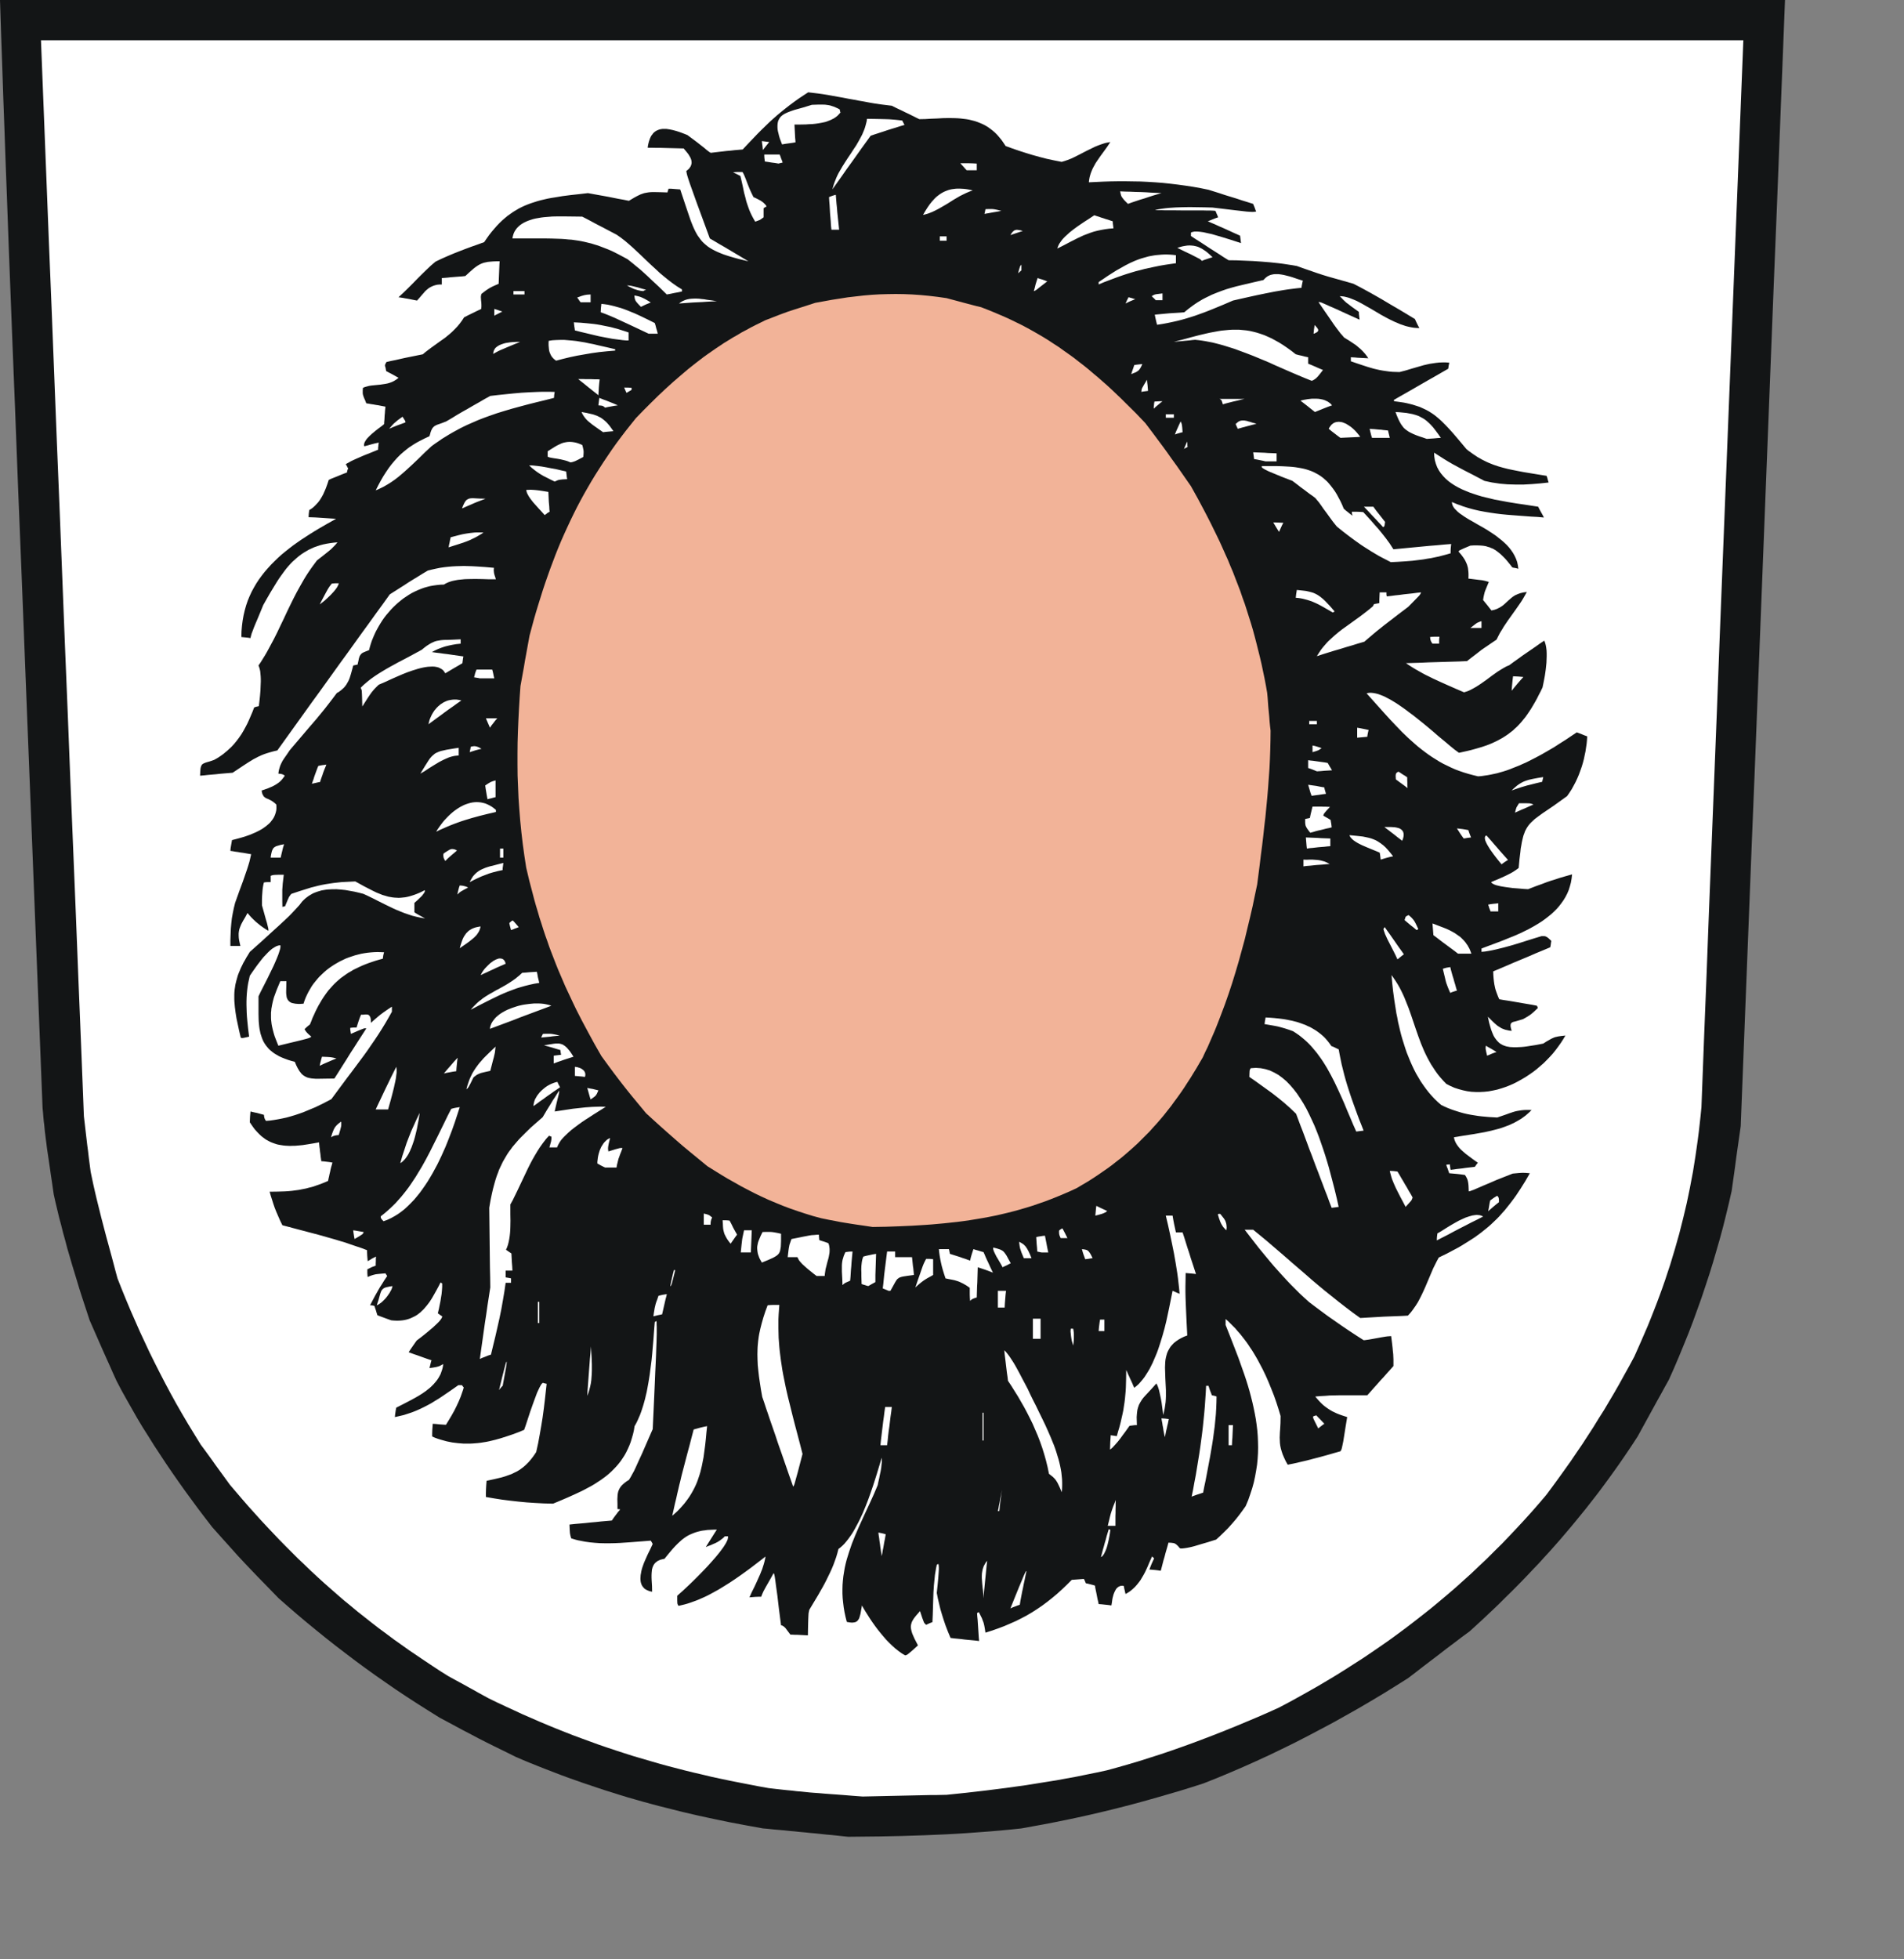 <svg xmlns="http://www.w3.org/2000/svg" width="168.7mm" height="656.05"><rect width="100%" height="100%" fill="#808080" stroke="none"/><path style="fill:#131516;fill-rule:evenodd;fill-opacity:1;stroke:none" d="m282.233 614.855-1.768-.192-1.807-.192-1.807-.154-1.768-.192-1.807-.193-1.768-.153-1.807-.192-1.768-.154-1.807-.192-1.768-.154-1.768-.192-1.807-.154-1.768-.154-1.769-.192-1.768-.154-5.535-1-5.497-1.037-5.382-1.115-5.343-1.153-5.267-1.23-5.19-1.307-2.613-.654-2.576-.692-2.575-.692-2.537-.73-2.576-.73-2.537-.77-2.537-.806-2.499-.77-2.537-.845-2.499-.846-2.537-.845-2.498-.884-2.499-.885-2.499-.922-2.498-.961-2.499-.961-2.537-1-2.499-1-2.498-1.037-2.5-1.076-4.112-2.038-3.23-1.576-2.69-1.345-2.422-1.23-2.46-1.307-2.806-1.46-3.422-1.846-4.382-2.345-3.69-2.306-3.652-2.307-3.613-2.345-3.537-2.345-3.498-2.421-3.421-2.384-3.422-2.46-3.344-2.46-3.344-2.537-3.268-2.499-3.267-2.575-3.23-2.614-3.19-2.614-3.152-2.652-3.114-2.691-3.114-2.73-3.92-4.036-3.076-3.152-2.498-2.614-2.153-2.268-2.114-2.268-2.268-2.537-2.768-3.075-3.46-3.883-2.345-3.036-2.306-3.037-2.23-3.037-2.23-3.037-2.152-3.037-2.114-3.036-2.076-3.037-1.999-3.037-1.999-3.037-1.922-3.075-1.922-3.037-1.845-3.075-1.768-3.114-1.769-3.113-1.73-3.114-1.652-3.152-1.154-2.537-1.115-2.537-1.153-2.537-1.115-2.5-1.114-2.536-1.115-2.537-1.115-2.537-1.115-2.537-.884-2.691-.884-2.691-.884-2.69-.846-2.653-.807-2.691-.807-2.652-.808-2.653-.768-2.652-.77-2.614-.691-2.653-.73-2.614-.654-2.613-.692-2.576-.615-2.575-.615-2.576-.577-2.576-.5-3.498-.46-3.075-.385-2.69-.346-2.384-.308-2.037-.269-1.807-.192-1.615-.192-1.422-.154-1.307-.154-1.191-.115-1.192-.115-1.153-.154-1.192-.115-1.307-.116-1.422-.153-1.576-2.115-53.586-1.845-46.975-1.614-40.939-1.384-35.442-1.23-30.483-1-26.101-.884-22.18-.73-18.874-.615-16.107-.5-13.839-.461-12.185-.385-10.994-.384-10.38-.346-10.34L.384 11.84 0 0h597.756l-.923 23.564-.922 23.564-.923 23.602-.96 23.564-.923 23.564-.923 23.564-.923 23.564-.922 23.564-.923 23.564-.922 23.603-.923 23.564-.961 23.564-.923 23.564-.922 23.564-.923 23.564-.922 23.602-.385 2.691-.384 2.691-.385 2.69-.384 2.73-.346 2.69-.384 2.73-.385 2.73-.384 2.729-.923 4.036-.96 3.998-1 3.998-1.077 3.997-1.153 3.998-1.153 3.96-1.23 3.959-1.307 3.96-1.307 3.92-1.422 3.96-1.423 3.92-1.499 3.921-1.576 3.883-1.614 3.92-1.653 3.883-1.73 3.883-1.307 2.345-1.307 2.383-1.307 2.345-1.307 2.383-1.307 2.383-1.307 2.384-1.307 2.383-1.307 2.383-1.5 2.307-1.537 2.306-1.538 2.268-1.537 2.23-1.576 2.23-1.576 2.19-1.577 2.153-1.614 2.191-1.615 2.114-1.653 2.115-1.652 2.114-1.692 2.076-1.691 2.075-1.692 2.038-1.73 2.037-1.73 2.037-1.768 2-1.768 1.998-1.807 1.96-1.806 2-1.846 1.922-1.845 1.96-1.845 1.922-1.883 1.922-1.923 1.922-1.922 1.884-1.922 1.922-1.96 1.883-3.96 3.73-4.074 3.728-2.614 1.922-2.576 1.96-2.614 1.96-2.575 2-2.576 1.96-2.575 1.96-2.576 2-2.575 1.96-4.152 2.614-4.152 2.575-4.19 2.5-4.19 2.46-4.228 2.383-4.19 2.344-4.267 2.268-4.229 2.23-4.267 2.191-4.305 2.114-4.305 2.076-4.344 1.999-4.383 1.96-4.382 1.884-4.42 1.845-4.46 1.768-3.844 1.23-3.844 1.192-3.805 1.115-3.845 1.115-3.805 1.076-3.806 1.038-3.806 1-3.805.96-3.806.923-3.805.884-3.806.846-3.806.807-3.805.769-3.768.73-3.805.692-3.806.692-3.652.385-3.652.345-3.652.308-3.651.27-3.652.268-3.652.23-3.614.193-3.652.154-3.613.154-3.613.115-3.614.115-3.613.077-3.614.077-3.575.038-3.613.039-3.575.038z"/><path style="fill:#fff;fill-rule:evenodd;fill-opacity:1;stroke:none" d="m285.654 601.324-2.844-.23-2.537-.193-2.192-.154-1.999-.153-1.768-.154-1.614-.115-1.5-.116-1.46-.154-1.461-.153-1.46-.116-1.538-.192-1.692-.154-1.807-.192-2.075-.23-2.307-.27-3.229-.576-3.19-.615-3.153-.615-3.113-.615-3.114-.654-3.075-.653-3.037-.73-2.998-.693-2.999-.73-2.96-.769-2.96-.769-2.921-.807-2.922-.845-2.883-.846-2.883-.846-2.883-.922-2.845-.923-2.883-.961-2.806-.961-2.844-1.038-2.845-1.038-2.806-1.038-2.845-1.114-2.806-1.115-2.806-1.153-2.845-1.192-2.806-1.23-2.845-1.23-2.806-1.307-2.845-1.307-2.883-1.346-2.844-1.384-1.692-.922-1.691-.923-1.691-.96-1.692-.923-1.653-.923-1.691-.922-1.692-.923-1.691-.923-2.768-1.73-2.69-1.768-2.653-1.768-2.614-1.768-2.614-1.768-2.537-1.807-2.499-1.768-2.46-1.845-2.46-1.807-2.383-1.845-2.384-1.884-2.345-1.845-2.306-1.922-2.307-1.884-2.268-1.96-2.23-1.96-2.229-1.961-2.19-1.999-2.154-1.999-2.152-2.076-2.153-2.037-2.114-2.114-2.114-2.114-2.115-2.153-2.076-2.191-2.075-2.191-2.076-2.23-2.038-2.268-2.075-2.306-2.038-2.345-2.037-2.383-2.037-2.384-1.23-1.691-1.23-1.692-1.23-1.69-1.23-1.692-1.193-1.692-1.23-1.691-1.23-1.691-1.23-1.653-2.153-3.498-2.114-3.46-2.037-3.46-1.96-3.42-1.884-3.422-1.845-3.46-1.769-3.42-1.73-3.422-1.691-3.421-1.614-3.46-1.615-3.46-1.538-3.498-1.537-3.498-1.5-3.575-1.46-3.575-1.423-3.613-.653-2.383-.615-2.345-.615-2.307-.615-2.268-.615-2.268-.615-2.23-.577-2.19-.577-2.23-.576-2.191-.538-2.191-.538-2.153-.539-2.19-.5-2.154-.5-2.19-.46-2.192-.462-2.19-.307-2.346-.308-2.345-.269-2.344-.307-2.307-.27-2.345-.269-2.306-.269-2.345-.269-2.306-.884-22.527-.922-22.526-.885-22.487-.922-22.526-.923-22.527-.884-22.526-.922-22.487-.885-22.526-.884-22.527-.922-22.526-.884-22.487-.885-22.526-.922-22.527-.884-22.526-.884-22.487-.885-22.526h570.079l-.884 22.334-.884 22.333-.885 22.296-.884 22.334-.884 22.334-.884 22.334-.884 22.333-.884 22.296-.884 22.334-.846 22.334-.884 22.334-.884 22.334-.885 22.295-.845 22.334-.884 22.334-.846 22.334-.27 2.767-.307 2.768-.307 2.73-.346 2.69-.385 2.73-.384 2.652-.423 2.69-.423 2.653-.5 2.614-.5 2.652-.537 2.614-.539 2.576-.615 2.614-.615 2.575-.653 2.576-.654 2.575-.73 2.576-.73 2.575-.77 2.538-.768 2.575-.846 2.537-.845 2.576-.885 2.537-.922 2.537-.961 2.575-1 2.576-1 2.537-1.037 2.575-1.115 2.576-1.115 2.575-1.153 2.614-1.153 2.576-1.653 3.075-1.691 3.037-1.653 2.998-1.692 2.96-1.73 2.922-1.73 2.921-1.806 2.845-1.768 2.883-1.846 2.844-1.845 2.845-1.922 2.806-1.922 2.845-1.999 2.806-2.037 2.844-2.076 2.845-2.114 2.845-2.422 2.844-2.422 2.768-2.46 2.73-2.499 2.69-2.498 2.652-2.499 2.614-2.575 2.537-2.538 2.537-2.614 2.46-2.575 2.46-2.652 2.384-2.653 2.383-2.69 2.307-2.692 2.268-2.729 2.268-2.768 2.191-2.806 2.191-2.806 2.153-2.845 2.114-2.844 2.076-2.922 2.037-2.921 1.999-2.96 1.999-2.999 1.922-2.998 1.922-3.075 1.922-3.076 1.845-3.113 1.845-3.19 1.807-3.153 1.768-3.23 1.768-3.267 1.73-3.575 1.615-3.613 1.576-3.575 1.499-3.575 1.5-3.613 1.46-3.575 1.422-3.614 1.384-3.575 1.346-3.613 1.306-3.614 1.269-3.613 1.23-3.614 1.153-3.613 1.154-3.614 1.076-3.651 1.038-3.652 1-3.383.73-3.421.692-3.383.691-3.383.615-3.344.616-3.383.538-3.344.538-3.345.538-3.344.461-3.306.462-3.344.422-3.345.423-3.306.385-3.344.384-3.306.346-3.344.346-1.769.038-1.768.039h-1.768l-1.769.038-1.768.039-1.73.038-1.768.039-1.768.038-1.73.039-1.768.038-1.769.038-1.73.039-1.768.038-1.73.039-1.768.038-1.73.039z"/><path style="fill:#131516;fill-rule:evenodd;fill-opacity:1;stroke:none" d="m302.607 554.004-.577-.346-.538-.385-.538-.384-1.077-.846-1.076-.96-1.038-1-1.038-1.076-.96-1.115-.962-1.153-.922-1.154-.885-1.191-.845-1.192-.807-1.192-.73-1.153-.731-1.153-.654-1.076-.576-1.038-.27 1.499-.23 1.307-.154.538-.154.538-.153.462-.231.384-.115.154-.154.192-.115.115-.154.154-.192.077-.193.115-.192.077-.23.038-.5.077h-.577l-.692-.077-.769-.153-.422-1.653-.346-1.615-.27-1.614-.192-1.576-.153-1.5-.077-1.537v-1.46l.038-1.462.115-1.46.154-1.423.23-1.422.232-1.384.307-1.384.346-1.345.423-1.384.423-1.345.461-1.346.461-1.345.538-1.346.539-1.345 1.153-2.69 1.23-2.692 1.269-2.767 1.307-2.806 1.307-2.883 1.268-2.999.23-1.115.27-1.191.23-1.192.27-1.23.192-1.192.115-1.153.077-.577v-1.038l-.038-.5-.462 1.538-.538 1.769-.577 1.922-.653 2.076-.692 2.152-.769 2.23-.807 2.268-.884 2.268-.462 1.115-.46 1.114-.5 1.077-.5 1.076-.538 1.076-.539 1-.538 1-.538.96-.577.923-.615.884-.615.846-.615.768-.615.73-.653.654-.654.577-.692.538-.346 1.345-.384 1.307-.461 1.307-.462 1.269-.538 1.307-.576 1.268-.616 1.269-.615 1.269-.653 1.268-.692 1.269-.73 1.268-.692 1.23-1.5 2.499-1.499 2.498-.115.577-.115.538-.039.577-.038.73-.039.923-.038 1.268-.039 1.692-.038 2.23-.769-.04-.73-.038-.73-.038-.73-.039-.731-.038h-.73l-.731-.038h-.692l-.961-1.269-.692-.922-.346-.346-.346-.27-.192-.115-.192-.115-.193-.039-.23-.077-.73-5.689-.5-4.267-.423-3.036-.27-2.076-.191-1.269-.154-.692-.039-.153-.077-.116-.038-.077-.077-.038-1.115 1.999-.884 1.537-.653 1.154-.462.845-.345.654-.231.538-.23.538-.231.615h-1l-1 .039-.96.077-.961.076.768-1.73.846-1.69.807-1.73.77-1.73.384-.846.346-.884.346-.846.269-.846.269-.845.23-.846.193-.846.153-.845-1.576 1.23-1.653 1.268-1.653 1.269-1.73 1.268-1.768 1.269-1.768 1.23-1.845 1.23-1.845 1.153-1.884 1.154-1.884 1.037-.922.5-.961.5-.961.461-.961.423-.961.423-.961.384-.961.346-.961.346-.961.308-.961.269-.961.23-.961.231-.154-.192-.116-.192-.076-.193-.077-.269-.039-.922v-1.615l.77-.692.999-.884 1.153-1.076 1.307-1.23 1.422-1.384 1.46-1.46 1.5-1.538 1.5-1.576 1.422-1.577 1.345-1.537 1.23-1.5 1.038-1.383.461-.654.385-.615.346-.576.269-.538.23-.5.116-.461.038-.385v-.346h-1.038l-.384.385-.385.346-.422.307-.385.308-.769.5-.807.422-.807.346-.769.346-.846.308-.807.346.461-.77.462-.73.46-.73.462-.73.462-.73.46-.731.462-.73.461-.692h-.845l-.808.038-.807.038-.769.039-.692.115-.692.077-.691.115-.616.154-.615.154-.615.192-.538.192-.576.231-.539.23-.5.231-.499.27-.5.307-.461.307-.461.346-.462.346-.423.385-.884.807-.884.884-.884.961-.884 1.038-.923 1.115-.96 1.191-.539.116-.461.115-.461.115-.385.193-.384.153-.308.231-.307.23-.27.231-.23.27-.192.269-.192.307-.116.308-.154.307-.076.346-.116.346-.038.384-.077.77-.038.806v.846l.038.884.115 1.884.039 1.922-.77-.154-.614-.23-.577-.27-.5-.307-.384-.385-.346-.422-.269-.423-.192-.5-.154-.538-.077-.538-.038-.577.038-.615.039-.615.115-.615.115-.654.154-.653.192-.653.23-.654.232-.653.269-.654.538-1.23.538-1.192 1-2.037.653-1.422-.308-.577-.346-.538-3.382.269-3.422.269-1.691.115-1.73.116-1.73.077-1.73.038h-1.69l-1.692-.038-1.653-.116-1.653-.154-1.615-.23-1.576-.308-.807-.153-.769-.193-.769-.23-.73-.23-.154-.54-.115-.422-.077-.384-.077-.423-.077-1.077-.077-1.768 1.769-.192 1.768-.154 1.768-.154 1.768-.192 1.769-.153 1.768-.193 1.768-.153 1.807-.154.653-.961.692-.923.692-.922.77-.923-.5-.077-.423-.038v-1.769l-.039-1.537.039-.692.038-.615.077-.615.115-.538.192-.538.231-.5.308-.5.384-.5.461-.46.577-.5.653-.5.808-.5.615-1 .5-.922.576-1.038.654-1.384.845-1.883 1.192-2.576 1.538-3.536 2.037-4.652.269-5.727.23-5.036.193-4.382.154-3.767.153-3.191.116-2.73.077-2.267.076-1.884.039-1.538.038-1.23v-2.575l-.038-.615v-.615l-.039-.654-.345.192-.231.154-.154 1.845-.154 2.038-.153 2.114-.193 2.191-.192 2.307-.23 2.344-.308 2.345-.308 2.422-.384 2.383-.423 2.345-.23 1.192-.27 1.115-.269 1.153-.307 1.115-.308 1.076-.346 1.076-.346 1.038-.384 1.038-.423.961-.423.961-.461.923-.5.884-.23 1.422-.308 1.345-.384 1.307-.385 1.269-.461 1.192-.5 1.114-.538 1.115-.577 1.038-.653 1-.654.96-.73.923-.73.846-.808.845-.807.808-.845.769-.885.73-.922.692-.961.692-1 .653-1 .654-1.037.615-1.076.576-1.077.577-1.115.577-2.306 1.076-2.383 1.076-2.422 1.038-2.499 1.038-3.037-.077-2.921-.154-2.883-.192-2.806-.269-2.73-.307-2.729-.346-2.69-.423-2.692-.461v-1.346l.039-1.345.077-1.346.115-1.384 2.652-.576 2.422-.577 1.153-.346 1.077-.384 1.076-.385 1-.5.5-.23.499-.269.5-.308.461-.307.461-.346.462-.346.46-.384.462-.423.423-.423.461-.461.423-.5.423-.5.423-.538.423-.577.423-.615.422-.653.654-2.96.538-2.922.5-2.883.461-2.844.385-2.845.345-2.844.308-2.768.308-2.768-.346-.077-.308-.077-.307-.076-.27-.116-.153.116-.193.153-.192.231-.192.308-.384.691-.423.885-.462.999-.422 1.153-.462 1.23-.46 1.269-.924 2.614-.807 2.46-.692 2.114-.538 1.538-1.96.807-1.96.73-1.961.654-1.922.615-.961.27-.961.268-.961.23-.961.231-.923.193-.961.153-.961.154-.961.115-.923.077-.96.077-.962.039h-1.922l-.922-.077-.961-.077-.961-.115-.961-.116-.961-.192-.961-.192-.962-.27-.96-.268-1-.308-.961-.346-.961-.423v-1.076l.038-1.076.077-1.077.077-1.038 1.115.077 1.115.116 1.076.077 1.115.076.96-1.576.923-1.537.885-1.576.768-1.538.73-1.576.654-1.576.27-.769.268-.769.27-.768.23-.808-.346-.423-.23-.345H153.494l-2.69 1.883-2.537 1.73-1.269.846-1.269.768-1.23.77-1.268.691-1.269.654-1.268.615-1.307.576-1.346.538-1.384.462-1.422.461-1.46.346-1.538.346.077-.846.115-.769.115-.768.154-.77 2.422-1.23 2.575-1.345 1.269-.692 1.268-.73 1.23-.769 1.154-.807.576-.461.538-.423.539-.461.5-.5.46-.461.462-.539.423-.5.423-.576.346-.538.346-.615.307-.577.23-.653.231-.654.193-.653.153-.73.077-.693-.615.346-.576.308-.577.192-.577.154-1.114.192-1.154.154.193-.692.153-.654.154-.653.192-.615-.96-.308-1-.346-.961-.346-.961-.345-.961-.346-.923-.308-.96-.346-.923-.346.653-1 .692-.999.692-1 .653-.922.77-.576 1.152-.885 1.384-1.114 1.461-1.23.73-.615.692-.654.654-.615.577-.577.46-.538.347-.5.154-.23.076-.192.077-.193v-.192l-.384-.23-.385-.27-.345-.269-.346-.23.346-1.423.269-1.345.269-1.307.192-1.23.192-1.192.115-1.191.077-1.154v-1.153l-.307-.192-.23-.154-.731 1.423-.73 1.345-.731 1.307-.73 1.269-.77 1.191-.845 1.115-.423.5-.423.5-.46.5-.462.422-.461.461-.5.385-.5.384-.538.346-.577.308-.576.269-.577.269-.615.23-.653.193-.654.153-.692.116-.73.077-.73.038h-.77l-.807-.038-.845-.077-1.192-.423-1.153-.423-1.154-.423-1.114-.423-.27-.807-.23-.807-.27-.769-.23-.73-.423-.116-.384-.077-.346-.038h-.308l.923-1.768.73-1.384.615-1.077.539-.96.538-.923.653-1 .73-1.191 1-1.5-.346-.5-.23-.383-.962.076-.845.077-.769.077-.654.077-.653.154-.653.192-.654.23-.769.347-.077-.692-.038-.654v-1.23l.692-.346.692-.346.692-.269.73-.269v-.769l.038-.769v-.768l.077-.73-.73.345-.73.385-.654.422-.692.385-.077-.923-.077-.922-.038-.923-.038-.922-1.807-.692-1.845-.615-1.807-.615-1.768-.616-1.807-.538-1.768-.538-1.769-.5-1.768-.5-1.768-.5-1.73-.46-1.768-.462-1.73-.46-1.768-.462-1.73-.461-1.73-.462-1.768-.461-.77-1.576-.653-1.5-.615-1.422-.538-1.345-.461-1.345-.423-1.346-.423-1.307-.384-1.384 2.652-.038 2.46-.077 1.192-.077 1.192-.115 1.153-.154 1.153-.154 1.153-.23 1.192-.231 1.153-.308 1.192-.307 1.23-.423 1.23-.423 1.269-.5 1.345-.576.154-.769.192-.807.154-.769.192-.769.154-.769.192-.768.23-.77.193-.73-.923-.153-.922-.116-.961-.115-.923-.077-.115-.807-.116-.807-.076-.808-.116-.768-.077-.808-.115-.768-.077-.77-.077-.768-1.922.346-1.845.307-1.768.27-1.692.153-.845.077h-.808l-.807.039-.769-.039-.768-.038-.73-.077-.731-.115-.73-.116-.693-.154-.692-.23-.653-.23-.692-.27-.615-.307-.653-.346-.616-.385-.615-.461-.615-.461-.576-.539-.577-.576-.576-.615-.577-.654-.538-.73-.538-.769-.539-.807.039-.961.038-.884.077-.923.077-.846 1.115.27 1.115.23 1.114.308 1.154.307.076.654.116.461.154.384.346.539 1.345-.116 1.345-.192 1.346-.23 1.384-.27 1.422-.307 1.384-.385 1.422-.422 1.384-.462 1.422-.5 1.384-.576 1.384-.577 1.384-.576 1.345-.654 1.346-.653 1.307-.692 1.307-.692 1.307-1.768 1.307-1.769 1.345-1.806 1.307-1.769 1.346-1.768 1.345-1.807 1.346-1.806 1.345-1.807 1.307-1.807 1.269-1.845 1.268-1.845 1.23-1.845 1.192-1.884 1.153-1.883 1.115-1.922 1.076-1.922v-1.692l-1 .654-.96.653-.923.654-.884.653-.846.692-.807.692-.807.692-.769.73-.038-.653-.039-.5-.077-.461-.115-.346-.154-.27-.154-.23-.192-.154-.192-.115-.23-.038-.231-.039h-.577l-.653.077h-.692l-.423 1.038-.385 1.076-.346 1.077-.346 1.114h-1.076l-.538.039-.5.077v.5l.077.5.077.499.077.5 2.652-1.153 1.461-.577.384-.115.27-.039.192.039.192.038-1.346 2.076-1.345 2.076-1.345 2.114-1.346 2.076-1.307 2.114-1.345 2.114-1.307 2.076-1.346 2.114-2.883.038-2.383.039h-1.038l-.923-.077-.422-.038-.423-.077-.385-.077-.346-.077-.346-.115-.346-.154-.307-.154-.308-.192-.307-.192-.27-.23-.307-.27-.23-.308-.27-.345-.269-.346-.23-.423-.27-.423-.5-1-.499-1.191-1.191-.308-1.115-.346-1.038-.384-.961-.385-.923-.422-.807-.462-.769-.461-.692-.5-.615-.5-.576-.538-.5-.576-.461-.577-.423-.615-.385-.653-.307-.654-.27-.692-.23-.692-.23-.73-.154-.73-.154-.77-.115-.806-.077-.808-.077-.845-.039-.846-.038-1.807v-5.805l.73-1.537 1.077-2.114 1.268-2.499 1.307-2.69.654-1.346.576-1.307.538-1.269.462-1.153.346-1.038.269-.884.077-.384.038-.346v-.308l-.038-.23-.308.038-.307.039-.346.115-.346.115-.346.192-.346.193-.346.23-.385.23-.73.616-.692.653-.73.77-.73.768-.693.846-.653.845-.654.846-.615.846-1.114 1.576-.885 1.307-.269 1.23-.269 1.192-.192 1.191-.154 1.23-.115 1.23-.077 1.23-.038 1.23v1.27l.038 1.268.038 1.268.077 1.307.116 1.307.269 2.653.346 2.767-1.346.308-.769.154h-.384l-.154-.077-.153-.077-.539-2.307-.46-2.152-.424-2-.307-1.921-.116-.923-.115-.884-.077-.884-.077-.884-.038-.846v-1.653l.038-.807.077-.807.116-.77.115-.806.192-.808.192-.768.23-.808.232-.807.307-.807.346-.807.346-.846.423-.846.423-.884.5-.846.5-.922.576-.923.576-.96 4.306-3.845 3.229-2.96 2.46-2.23 1.807-1.69 1.384-1.308 1.114-1.153 1.115-1.191 1.23-1.346.462-.615.46-.577.5-.5.539-.499.538-.423.577-.423.576-.346.577-.346.615-.307.615-.23.653-.231.654-.193.653-.192.692-.115.692-.115.692-.077.73-.039.731-.038H112.709l1.46.115 1.5.154 1.499.269 1.499.269 1.5.346 1.498.384 1.192.539 1.192.576 1.191.577 1.192.615 2.46 1.23 2.537 1.23 1.269.577 1.307.538 1.345.538 1.346.461 1.384.461 1.384.346.73.154.692.154.73.115.73.116-.922-.5-.923-.5-.884-.5-.845-.538v-3.152l.96-.846 1.27-1.23.307-.307.269-.346.23-.308.193-.269.153-.269.116-.269v-.23l-.039-.193-.884.462-.884.422-.846.346-.807.308-.807.269-.769.23-.769.193-.769.154-.73.076-.73.077-.73.039-.693-.039-.692-.038-.692-.077-.653-.115-.692-.116-.654-.192-.653-.192-.692-.192-.653-.27-1.346-.537-1.345-.654-2.768-1.422-2.998-1.653-1.653.077-1.538.077-1.46.076-1.385.154-1.345.154-1.307.192-1.23.192-1.23.231-1.23.27-1.192.307-1.23.307-1.23.385-2.576.807-2.768.922-.269.27-.192.269-.192.269-.192.307-.5 1.115-.807 1.96h-.23l-.232.077-.23.039-.192.115-.039-1.96v-3.806l.077-1 .077-1.076.154-1.307.192-1.653h-1.922l-1.077.039-.384.038-.307.039-.346.115-.346.115v2.114h-1.192l-.538.039-.538.077-.193.769-.153.884-.116.922-.077 1-.076 1.038-.039 1v2.037l.73 2.613.539 1.96.423 1.423.23.961.154.654.077.422v.27l-.039.23-1.23-.769-1.115-.768-.96-.77-.885-.73-.807-.768-.692-.692-.653-.73-.615-.731-.77 1.422-.73 1.23-.307.577-.308.577-.23.576-.231.577-.192.615-.116.615-.076.653v.692l.038.77.115.845.193.884.23 1H77.151v-2.038l.077-1.922.077-1.845.153-1.768.193-1.73.307-1.692.346-1.691.423-1.73 1.46-4.075 1.154-3.113.807-2.345.615-1.768.423-1.346.346-1.153.27-1.153.307-1.346-.884-.153-.885-.154-.884-.154-.884-.115-.846-.154-.884-.115-.845-.154-.846-.115.077-.923.154-.923.153-.884.154-.884 1.038-.269 1.153-.307 1.23-.346 1.23-.385 1.307-.461 1.269-.538.653-.27.615-.307.616-.307.615-.346.576-.346.538-.385.539-.384.5-.423.499-.423.461-.461.385-.5.384-.5.346-.538.27-.538.23-.576.192-.615.154-.616.077-.653v-.692l-.039-.73-.5-.462-.5-.384-.422-.308-.461-.269-.77-.384-.653-.27-.307-.153-.23-.192-.27-.192-.192-.27-.192-.345-.193-.385-.115-.5-.115-.576 1.038-.346 1.076-.384.538-.231.538-.23.539-.231.5-.27.537-.307.462-.307.5-.346.46-.385.424-.423.384-.461.384-.5.385-.538-.27-.192-.23-.154-.192-.077-.192-.077-.462-.115-.807-.077.077-.615.115-.615.154-.538.154-.538.192-.538.23-.5.231-.461.231-.462.577-.884.615-.884.615-.884.615-.923 3.729-4.382 2.844-3.344 2.191-2.537 1.653-2 1.346-1.652 1.23-1.576 1.268-1.653 1.5-1.999.73-.423.615-.461.577-.5.5-.461.422-.5.385-.538.307-.538.308-.538.269-.577.23-.615.193-.615.192-.615.384-1.384.385-1.46.346-.078.346-.076.384-.077.384-.077.27-1.192.192-.922.115-.346.115-.346.154-.27.154-.23.192-.23.192-.193.27-.192.307-.154.807-.346 1.076-.423.27-1.038.307-1.037.346-1.038.423-1.038.423-1 .461-1 .538-.999.538-.96.577-.962.615-.96.654-.923.691-.884.73-.846.731-.846.808-.845.807-.77.807-.73.884-.73.884-.692.923-.615.922-.615.961-.577 1-.5 1-.46 1.037-.423 1.038-.385 1.077-.307 1.076-.27 1.115-.192 1.114-.153 1.154-.116 1.153-.038.384-.23.423-.231.423-.193.461-.192.462-.154.46-.153.5-.116.539-.115 1.038-.192 1.115-.116 1.153-.115 1.153-.038 2.383-.039 2.422.039 2.307.077h2.19l-.23-.73-.192-.577-.154-.539-.077-.46-.038-.424-.039-.346.039-.384.038-.385-3.075-.269-2.883-.192-1.422-.077-1.346-.038-1.345-.039-1.346.039-1.345.038-1.307.077-1.307.116-1.346.153-1.307.192-1.345.27-1.384.307-1.384.346-1.614.961-1.615 1-1.576.96-1.614 1-1.576 1.038-1.577 1-1.576.999-1.576 1-2.345 3.267-2.383 3.267-2.345 3.268-2.383 3.267-2.345 3.267-2.345 3.268-2.383 3.267-2.345 3.268-2.345 3.267-2.345 3.268-2.383 3.267-2.345 3.267-2.345 3.268-2.345 3.267-2.345 3.268-2.345 3.267-1.191.27-1.115.307-1.038.307-1.038.346-.961.385-.923.423-.884.46-.884.462-1.691 1.038-1.653 1.076-1.73 1.154-1.845 1.23-1.384.115-1.384.115-1.345.116-1.384.153-1.346.116-1.345.115-1.384.154-1.346.115.039-.846.038-.691.039-.616.077-.5.115-.384.115-.346.193-.269.192-.23.269-.154.307-.154.385-.154.461-.153 1.076-.308 1.423-.5.692-.384.653-.384.615-.423.615-.423.577-.423.538-.461.577-.462.5-.46.999-.923.922-1 .846-1.038.807-1.076.77-1.115.691-1.153.654-1.192.653-1.23.577-1.268.576-1.346.577-1.345.538-1.422.385-.154.384-.116.384-.076.423-.116.192-1.576.193-1.807.153-1.883.077-1.96.039-.923v-.923l-.039-.922-.077-.846-.076-.807-.154-.73-.192-.654-.231-.577.73-1.076.692-1.115.692-1.115.654-1.114 1.23-2.268 1.191-2.23 1.115-2.23 1.077-2.267 1.076-2.23 1.038-2.23 1.076-2.23 1.076-2.19 1.154-2.23 1.191-2.152.615-1.077.615-1.076.654-1.076.692-1.077.73-1.076.73-1.038.77-1.038.768-1.038 1.73-1.345 1.307-1.038.961-.769.769-.653.538-.538.5-.5.5-.538.576-.692-1.268.115-1.192.154-1.153.192-1.115.23-1.038.27-1.038.346-1 .346-.922.422-.922.423-.846.5-.846.5-.807.538-.807.615-.73.615-.731.654-.73.653-.692.73-.654.73-.653.77-.615.807-.616.845-.615.846-.615.884-.576.884-1.153 1.884-1.192 1.96-1.153 2-1.192 2.114-1.038 2.537-.846 2.037-.692 1.615-.538 1.307-.384 1.037-.346.885-.23.807-.193.807-.769-.115-.73-.077-.769-.077-.769-.077.039-1.922.153-1.807.231-1.806.308-1.73.384-1.653.461-1.653.538-1.576.616-1.5.691-1.498.77-1.423.807-1.384.884-1.345.96-1.307.962-1.23 1.076-1.23 1.076-1.192 1.154-1.153 1.153-1.115 1.23-1.115 1.269-1.037 1.306-1.038 1.307-1 1.346-.96 1.384-.962 1.422-.922 1.422-.923 1.423-.884 1.46-.884 2.922-1.692 2.96-1.653-1.192-.076-1.153-.077-1.153-.077-1.153-.077-1.154-.077-1.153-.077-1.115-.038-1.153-.039.039-.615.038-.576.077-.577.077-.615.692-.423.653-.5.577-.538.538-.576.538-.577.461-.615.423-.654.385-.653.384-.692.308-.692.307-.692.308-.73.5-1.384.46-1.384.731-.346.769-.307.769-.308.769-.307.73-.308.769-.307.769-.308.768-.27.077-.345.077-.346.115-.346.154-.346-.23-.384-.193-.385-.192-.346-.154-.346.923-.5.807-.46.808-.385.922-.423 1.153-.5 1.5-.653 2.037-.807 2.652-1.077v-.615l.077-.576.039-.577.115-.615-1.269.269-1.191.308-1.192.346-1.192.307-.076-.192-.039-.27.039-.23.038-.23.077-.27.115-.23.154-.27.154-.268.384-.539.5-.538.538-.538.577-.538 1.23-1.038 1.191-.923 1.038-.768.692-.577.039-.73.077-.77.038-.73.038-.73.077-.73.039-.692.077-.73.077-.73-.808-.155-.807-.153-.769-.154-.807-.116-.807-.153-.808-.116-.807-.153-.807-.116-.385-1-.345-.768-.231-.615-.154-.5-.077-.461v-1.076l.077-.77.654-.268.692-.192.73-.193.73-.115 1.538-.154 1.538-.153.768-.116.77-.115.806-.154.77-.23.73-.27.768-.384.346-.23.385-.231.346-.27.346-.268-1.077-.616-1.037-.576-1.038-.538-1-.538-.192-1.077-.192-.653v-.23l.077-.308.153-.308.27-.461 1.499-.346 1.537-.308 1.5-.346 1.537-.346 1.5-.307 1.537-.308 1.5-.307 1.537-.308.96-.807.962-.73.922-.692.961-.692 1.807-1.307 1.807-1.269.846-.692.845-.692.846-.768.807-.808.808-.845.768-.923.77-1.038.73-1.115 1.422-.73 1.422-.692 1.422-.692 1.461-.692.077-.73v-.73l-.038-.692-.077-.654-.039-.653-.038-.577.038-.27.039-.268.038-.23.116-.27.807-.615.653-.5.577-.384.538-.346.538-.308.692-.346.846-.384 1.076-.461.039-.961.038-.961.039-.961.038-.923.038-.96.039-.923.038-.923.077-.923h-1.191l-1 .039-.922.077-.846.077-.73.153-.693.154-.615.23-.615.27-.538.307-.538.346-.538.385-.577.461-1.23 1.076-1.46 1.346-1 .115-1 .077-.999.077-.961.077-1 .077-.96.115-.962.077-.999.077v2.152h-.769l-.769.077-.653.154-.615.192-.538.23-.539.27-.5.308-.422.346-.461.384-.423.423-.385.461-.423.461-.845 1-.961 1.076-.807-.154-.77-.153-.768-.154-.807-.154-.73-.115-.77-.154-.768-.115-.77-.116 1.577-1.46 1.537-1.5 1.538-1.537 1.538-1.576 1.537-1.538 1.538-1.5 1.538-1.46 1.576-1.345 1.999-.961 1.999-.884 1.999-.846 2.037-.807 1.999-.77 2.076-.768 2.075-.73 2.115-.77.845-1.23.846-1.19.846-1.077.884-1.038.846-.961.884-.923.884-.845.884-.77.923-.768.922-.653.923-.654.96-.577.962-.576 1-.5.999-.461 1.038-.423 1.038-.384 1.076-.346 1.076-.346 1.115-.308 1.153-.269 1.154-.269 1.23-.23 1.23-.193 2.537-.423 2.69-.346 2.807-.307 2.998-.346 1.692.307 1.691.308 1.73.307 1.691.308 1.73.346 1.73.346 1.73.307 1.73.346.96-.576.846-.5.77-.423.691-.346.654-.307.653-.231.577-.192.615-.115.653-.116.654-.077.73-.038h.807l1.922.038 2.384.077.077-.346.115-.307.077-.308.077-.269h.96l.962.077 1 .077.999.077 1.883 5.65 1.538 4.536.384 1 .385.96.384.885.385.807.422.808.423.73.5.692.5.692.5.615.576.576.654.577.653.538.73.5.77.461.883.462.885.422 1 .423 1.075.423 1.154.384 1.23.385 1.345.384 1.422.385 1.538.384 1.615.384-1.653-.999-1.615-.961-1.614-.961-1.615-.961-1.614-.961-1.615-.923-1.614-.96-1.577-.923-2.498-6.804-1.884-5.113-1.345-3.767-.923-2.575-.576-1.73-.346-1.115-.193-.807-.115-.692.308-.23.307-.27.27-.23.191-.27.193-.269.153-.23.116-.27.115-.269.038-.23.077-.27v-.499l-.076-.538-.154-.5-.23-.5-.27-.46-.27-.462-.345-.461-.692-.846-.615-.73-1.538-.039-1.499-.038-1.537-.039-1.5-.038-1.499-.039h-1.5l-1.498-.038h-1.461l.077-.73.154-.692.153-.615.193-.577.192-.538.23-.5.231-.423.308-.384.269-.385.307-.307.346-.27.346-.23.385-.192.384-.154.423-.154.423-.076.461-.077h1.423l.499.077.538.076.538.116.539.115 1.153.308 1.191.384 1.23.461 1.27.5 1.767 1.307 1.538 1.153 1.269 1 1.037.807.808.692.653.5.461.345.346.154 1.307-.154 1.307-.153 1.346-.154 1.307-.154 1.345-.115 1.346-.154 1.345-.115 1.346-.116 2.575-2.729 2.499-2.614 1.268-1.268 1.269-1.23 1.268-1.23 1.307-1.192 1.307-1.153 1.384-1.154 1.384-1.114 1.422-1.115 1.5-1.115 1.499-1.076 1.614-1.077 1.653-1.076 1.615.192 1.614.193 1.653.23 1.692.27 1.691.307 1.692.307 1.73.308 1.768.346 1.768.307 1.768.346 1.807.308 1.807.346 1.806.307 1.846.27 1.845.23 1.883.23 1.154.577 1.114.538 1.154.539 1.153.576 1.153.538 1.153.577 1.153.577 1.192.576 1.96-.038 2-.116 1.998-.076 1.96-.116 2-.038 1.96.038.961.039.961.077.961.115.961.115.923.154.923.23.922.231.923.308.884.346.884.384.846.423.845.5.808.576.807.615.807.692.769.77.73.845.73.884.693 1 .692 1.037 2.23.808 2.229.768 2.268.73 2.268.693 2.345.653 2.383.615 2.499.538 2.537.5 1.038-.307 1-.346.999-.385 1-.461 1.998-1 1.999-1.037 1-.5 1.037-.5 1-.5 1.038-.423 1.038-.384 1.038-.346.538-.154.538-.115.5-.077.538-.115-1.038 1.576-1.115 1.538-1.153 1.576-1.115 1.614-.538.807-.461.846-.462.846-.384.884-.346.922-.27.923-.114.5-.077.461-.077.5-.039.5 2.46-.116 2.46-.115 2.423-.077 2.46-.039h2.498l2.46.039 2.46.038 2.5.116 2.498.153 2.499.193 2.537.269 2.537.307 2.537.346 2.537.385 2.576.46 2.614.54 1.845.576 1.845.576 1.845.615 1.884.577 1.883.577 1.846.615 1.883.576 1.922.615.23.577.27.653.23.654.27.692-.615.077-.615.038-.808-.038-1.153-.077-1.653-.192-2.345-.27-3.19-.384-4.229-.5-2.652-.077-2.499-.038-2.46-.038-2.345.038-1.192.038-1.153.039-1.153.077-1.153.077-1.154.115-1.153.154-1.153.192-1.192.192.385.077.692.038h.96l1.23.039h2.96l3.345.038h6.612l1.384.039h1.153l.923.038.615.077.192.5.23.538.231.538.23.577-.883.307-.885.346-.845.346-.846.346 1.346.577 1.345.576 1.345.615 1.346.577 1.345.615 1.346.615 1.345.615 1.384.615.077.615.077.577.077.653.077.654-1.615-.538-2.153-.692-2.498-.769-2.614-.769-1.307-.346-1.23-.269-1.192-.269-1.115-.154-.5-.038-.46-.039h-.885l-.346.077-.346.077-.27.077-.23.154v1.115l1.576 1.037 1.576 1 1.538 1 1.576 1.037 1.576 1 1.576 1 1.576 1.037 1.615 1 2.69.038 2.73.115 2.768.116 2.806.192 2.845.23 2.921.308 1.5.192 1.499.23 1.537.231 1.538.27 2.806.999 2.23.769 1.883.653 1.768.577 1.884.576 2.191.616 2.73.768 3.498 1 2.152 1.115 1.769.96 1.69.923 1.77 1 2.152 1.23 2.768 1.653 3.613 2.114 4.651 2.806.346.769.346.73.385.769.423.769-.923-.039-.923-.077-.922-.153-.923-.192-.922-.231-.884-.308-.923-.307-.884-.385-.923-.384-.884-.423-.884-.423-.884-.46-1.768-.962-1.692-1-1.691-.999-1.692-.96-1.614-.923-1.538-.808-.769-.346-.768-.307-.77-.308-.691-.23-.73-.193-.692-.153-.692-.077-.692-.039.653.654.538.576.5.462.538.5.692.5.884.691 1.115.807 1.5 1.077v.615l.076.653.077.654.077.692-4.42-2-3.345-1.537-2.383-1.038-1.615-.73-1-.423-.576-.154-.154-.038h-.077l-.077.038-.076.039 2.152 3.152 1.653 2.383 1.23 1.807.923 1.268.73.961.577.77.615.691.653.769.923.577 1 .615 1.037.692 1.077.73.5.423.538.461.538.461.5.5.538.577.5.576.5.654.46.692-.768-.039-.73-.038-.731-.039-.73-.038-.73-.039-.731-.076-.73-.039-.693-.038V120.972l1.884.654 1.845.615 1.884.615 1.96.576.961.23 1.038.232 1.038.192 1.038.154 1.115.153 1.153.116 1.153.038 1.23.039 2.076-.539 2.038-.615 1.998-.576 2-.577.999-.23 1.038-.231 1.038-.154 1.038-.154 1.076-.115 1.076-.038h1.115l1.153.076-.077.5-.115.5-.077.538-.077.5-2.268 1.307-2.268 1.307-2.306 1.307-2.268 1.307-2.268 1.307-2.268 1.307-2.307 1.307-2.268 1.307.039.153.077.27 1.153.153 1.076.154 1.038.154.961.192.961.23.923.231.845.27.846.268.807.27.77.345.73.346.73.346.692.385.692.423.653.422.654.462.615.5.653.538.615.538.615.576 1.23 1.23 1.27 1.346 1.306 1.46 1.346 1.577 1.46 1.73 1.538 1.845.73.615.77.538.73.538.768.5.73.5.77.422.73.423.769.385.769.384.768.346.77.307.768.308 1.576.538 1.615.461 1.653.423 1.653.346 1.73.346 1.806.346 3.729.615 4.036.654.192.5.154.576.154.577.192.576-2.845.308-2.806.23-1.384.077-1.345.077h-2.691l-1.345-.038-1.346-.039-1.307-.115-1.307-.115-1.268-.193-1.307-.192-1.269-.269-1.268-.269-3.806-1.999-2.922-1.499-2.23-1.192-1.767-.96-1.461-.846-1.384-.846-1.5-.961-1.806-1.153.077 1.345.192 1.23.346 1.192.423 1.115.577 1.076.653.961.769.923.846.884.922.807 1.038.769 1.076.692 1.154.653 1.23.615 1.268.538 1.307.539 1.346.46 1.384.462 1.422.423 1.422.346 1.461.346 1.422.346 1.461.269 1.46.269 1.423.27 2.806.46 2.653.385 2.498.384 2.23.346.423.846.5.922.5.885.499.96-2.191-.192-2.114-.115-2.076-.154-2.038-.153-1.998-.154-1.961-.154-1.922-.192-1.884-.23-1.845-.27-1.845-.307-1.845-.346-1.807-.423-1.845-.5-1.807-.577-.884-.346-.922-.307-.923-.384-.923-.385.077.577.154.538.308.576.384.539.5.5.538.538.653.538.73.5.77.538.845.538.884.538.961.538 1.922 1.115 2.038 1.153 1.038.615 1 .654.999.653 1 .692.922.73.922.73.884.77.846.807.769.846.692.884.653.96.539.962.46 1 .385 1.075.23 1.115.155 1.153-.5-.153-.5-.116-.5-.077-.5-.115-.845-1.076-.846-1.038-.768-.884-.808-.807-.769-.73-.768-.616-.77-.576-.768-.462-.423-.192-.423-.154-.384-.192-.461-.115-.846-.27-.923-.153-.96-.077-1.039-.038h-1.114l-1.154.076-2.19.923-1.154.538-.307.154-.154.115-.077.154-.039.154.808.922.692.923.307.461.308.5.23.461.231.5.23.538.154.538.154.577.077.615.077.692.038.692v.769l-.038.807 1.576.192 1.23.154.923.115.73.077.615.115.538.116.538.153.692.193-.307.73-.27.654-.268.653-.27.653-.268.73-.193.77-.192.884-.154 1 .692.845.692.846.692.884.73.922.5-.115.5-.115.423-.154.423-.154.384-.192.385-.192.345-.192.308-.193.654-.46.576-.5.538-.5.538-.5.577-.5.577-.5.615-.46.692-.424.384-.153.423-.193.423-.153.423-.154.5-.116.5-.115.537-.077.615-.077-.576 1.038-.577 1-.577.96-.653.962-1.307 1.883-1.345 1.884-1.346 1.884-1.345 1.998-.615 1.038-.654 1.038-.576 1.115-.577 1.153-1.653 1.115-1.345.923-1.077.73-.96.653-.923.73-1.038.808-1.269.961-1.614 1.269-2.576.115-2.575.077-2.576.077-2.537.077-2.576.076-2.537.116-2.575.077-2.499.077 1.038.691 1.076.692 1.077.654 1.153.653 1.153.654 1.153.615 1.192.576 1.23.616 2.499 1.153 2.575 1.153 2.614 1.153 2.691 1.153.5-.153.5-.154.5-.192.5-.231.96-.5.961-.538.923-.576.922-.616.923-.653.922-.654 1.846-1.383 1.845-1.307.922-.577.961-.577.961-.538 1-.423 1.46-1.076 1.461-1.038 1.423-1.038 1.46-1 1.5-1.037 1.46-1 1.461-1.037 1.5-1 .153.346.115.346.116.385.115.422.154.846.115.923.039 1v1.037l-.039 1.038-.038 1.076-.116 1.115-.115 1.076-.154 1.115-.153 1.038-.385 2.037-.384 1.845-.615 1.307-.654 1.23-.615 1.23-.615 1.115-.653 1.115-.615 1.038-.654 1-.653.96-.654.923-.692.846-.653.807-.73.807-.693.73-.769.693-.73.691-.807.616-.807.615-.846.576-.846.538-.884.5-.923.5-.96.461-1 .461-1.038.423-1.076.385-1.115.384-1.192.346-1.191.346-1.269.346-1.269.307-1.383.308-1.384.307-1.423-1.037-1.614-1.307-1.768-1.5-1.96-1.614-2.038-1.768-2.153-1.807-2.23-1.807-2.229-1.768-1.153-.846-1.115-.845-1.115-.808-1.115-.768-1.076-.73-1.076-.654-1.038-.615-1.038-.538-.961-.5-.961-.385-.923-.346-.884-.23-.846-.154-.807-.077-.73.039-.692.153 1.96 2.191 1.96 2.192 1.961 2.19 1.96 2.153 2 2.115 2.037 2.114 1.038 1 1.038.999 1.076.96 1.077.962 1.114.96 1.115.885 1.153.884 1.154.846 1.23.845 1.23.77 1.23.768 1.307.73 1.345.654 1.346.653 1.384.615 1.46.539 1.461.5 1.538.46 1.576.423 1.576.385 1.076-.077 1.038-.154 1.077-.154 1.037-.192 1.077-.23 1.076-.231 1.076-.308 1.077-.307 1.076-.346 1.077-.385 1.037-.422 1.077-.423 1.076-.423 1.076-.5 1.077-.461 1.076-.538 2.114-1.077 2.076-1.114 2.076-1.192 2.037-1.192 1.96-1.268 1.961-1.23 1.884-1.269 1.845-1.23.846.308.884.346.846.346.922.346-.077 1.23-.115 1.23-.192 1.268-.192 1.307-.27 1.269-.269 1.307-.346 1.307-.384 1.268-.461 1.307-.462 1.269-.538 1.268-.576 1.23-.654 1.23-.653 1.192-.77 1.192-.768 1.115-2.46 1.768-2.153 1.537-1.922 1.307-1.653 1.115-1.422 1.038-1.23.923-.538.5-.5.46-.461.462-.423.5-.385.5-.346.538-.307.538-.308.615-.23.653-.27.692-.192.73-.192.808-.192.884-.154.922-.192 1.038-.115 1.115-.308 2.499-.269 2.921-.5.385-.538.384-.538.346-.538.346-1.153.615-1.154.577-1.191.538-1.192.538-1.23.5-1.153.5.038.153.115.154.154.115.192.116.5.269.615.23.769.193.846.192.922.154 1 .153 2.037.27 1.999.153 1.768.154 1.384.077 2.576-1 2.037-.73 1.615-.615 1.46-.5 1.384-.423 1.5-.5 1.845-.538 2.306-.653-.154 1.384-.23 1.345-.346 1.269-.385 1.23-.5 1.191-.576 1.115-.654 1.077-.73 1.037-.769 1-.807.923-.923.922-.922.846-1 .807-1.038.807-1.076.77-1.076.691-1.153.692-1.154.653-1.191.654-1.192.577-1.23.615-1.23.538-1.23.538-1.269.5-2.46 1-2.422.922-2.383.884-2.23.845v1.115l1.192-.115 1.192-.192 1.23-.23 1.23-.27 1.23-.308 1.268-.307 1.269-.346 1.268-.346 2.576-.769 2.537-.807 2.576-.807 2.537-.77h.845l.346.04.308.115.346.192.384.269.462.423.576.538-.077.5-.077.538-.076.538-.116.577-2.383 1-2.422.999-2.383 1.037-2.384 1-2.421 1-2.384 1.037-2.345 1-2.383 1 .039 1.152.076 1.077.116 1.076.154 1.076.115.538.115.577.154.577.192.576.23.654.231.615.27.692.346.73 1.537.27 1.576.23 1.576.269 1.538.269 1.576.27 1.576.268 1.615.27 1.576.307.192.346.154.423-.77.73-.614.577-.538.46-.462.385-.5.346-.538.346-.653.385-.884.5-1.269.384-1.038.307-.423.116-.384.076-.346.116-.269.154-.192.153-.154.193-.077.23-.038.308v.346l.077.422.115.5.192.615-.807-.077-.692-.153-.692-.154-.615-.23-.577-.231-.5-.308-.5-.307-.46-.308-.846-.73-.769-.73-.769-.77-.769-.73.231 1 .192.922.23.846.232.807.23.769.27.73.268.654.27.615.307.538.346.5.346.46.384.424.385.384.423.346.46.27.5.268.5.193.577.192.577.115.653.115.654.039.73.038h.769l.769-.038.884-.039.884-.077.922-.115 1-.154 2.191-.346 2.383-.46 1.077-.693.884-.5.73-.422.692-.308.346-.154.385-.115.384-.077.461-.115 1.077-.154 1.383-.154-.73 1.23-.769 1.192-.845 1.192-.885 1.191-.922 1.154-1 1.114-1.038 1.077-1.076 1.076-1.153 1-1.153.999-1.192.923-1.269.884-1.268.845-1.307.77-1.307.73-1.345.691-1.384.615-1.384.539-1.384.46-1.422.424-1.423.307-1.46.27-1.423.153-1.46.077h-1.423l-1.46-.077-1.423-.192-1.422-.308-1.423-.384-1.422-.461-1.384-.615-1.345-.692-1-1.038-.922-1.038-.884-1.076-.808-1.115-.73-1.115-.73-1.115-.654-1.153-.615-1.153-.577-1.153-.538-1.154-.5-1.191-.5-1.192-.883-2.383-.846-2.422-.807-2.383-.808-2.384-.845-2.383-.923-2.306-.461-1.153-.5-1.115-.538-1.115-.577-1.115-.615-1.076-.653-1.038-.692-1.038-.73-1.038.23 2.691.308 2.806.384 2.845.461 2.921.231 1.5.308 1.46.269 1.5.346 1.46.346 1.5.384 1.498.423 1.461.461 1.46.461 1.462.5 1.46.577 1.423.576 1.422.615 1.384.654 1.384.692 1.345.769 1.307.769 1.307.845 1.23.884 1.23.923 1.192.96 1.115 1.039 1.114 1.076 1.038 1.153 1 1.038.5 1.038.46 1.077.424 1.076.384 1.076.346 1.115.346 1.115.308 1.153.269 1.192.23 1.191.192 1.192.193 1.269.153 1.268.116 1.269.115 1.345.077 1.346.077 1.46-.5 1.346-.461 1.268-.461 1.269-.423.653-.193.692-.153.692-.116.73-.115.77-.077.807-.038h.884l.922.038-.653.654-.692.615-.654.576-.73.538-.692.5-.769.462-.73.422-.769.423-.807.385-.807.384-.808.308-.807.307-.846.308-.807.269-.846.23-.884.23-1.73.424-1.73.384-1.73.308-1.729.307-3.46.538-3.306.539.116.653.23.654.27.576.345.577.385.538.423.538.5.538.538.5.576.5.577.5.615.46.653.5 1.346 1 1.422 1-.269.345-.27.346-.23.346-.269.346-1 .116-1.037.115-1 .115-1 .154-.999.115-1.038.116-.999.153-1 .116-.115-.5-.038-.461-.077-.423v-.423H484.893l-.307.038-.27.077.231.692.27.654.23.73.27.73 1.268.116 1.307.115 1.345.154 1.346.192.346.538.269.5.23.538.154.577.115.653.077.769.039.884.038 1.038.192-.038.346-.077.462-.192.576-.193 1.423-.615 1.768-.769 2.114-.884 2.383-1.038 2.614-1.037 2.845-1.115 2.037-.192 1.269-.077 1.076.038 1.346.115-.769 1.346-.73 1.268-.77 1.23-.768 1.23-.769 1.154-.73 1.115-.769 1.076-.807 1.076-.77 1-.806 1-.77.96-.845.923-.807.922-.846.884-.884.846-.884.846-.884.807-.923.769-.96.769-.962.768-1 .73-.999.731-1.076.692-1.077.692-1.114.692-1.115.692-1.192.692-1.23.653-2.537 1.346-2.69 1.307-.654 1.191-.615 1.23-.615 1.23-.539 1.27-1.076 2.536-1.076 2.537-.577 1.269-.577 1.23-.615 1.23-.653 1.23-.73 1.153-.808 1.153-.423.577-.422.538-.462.538-.5.539-1.998.115-2.038.077-1.999.077-1.999.077-1.96.115-1.999.115-1.999.116-1.96.115-2.46-1.768-2.384-1.807-2.383-1.845-2.307-1.845-2.306-1.846-2.268-1.883-2.23-1.884-2.19-1.922-2.192-1.883-2.191-1.884-2.153-1.883L428.27 419l-2.153-1.845-2.152-1.845-2.153-1.769-2.153-1.768H416.815l2.344 3.037 2.422 3.114 1.269 1.537 1.268 1.538 1.307 1.576 1.307 1.538 1.384 1.537 1.384 1.538 1.384 1.499 1.46 1.538 1.461 1.46 1.5 1.5 1.537 1.422 1.576 1.422 2.038 1.538 2.114 1.576 2.191 1.614 2.268 1.576 2.307 1.615 2.383 1.614 2.46 1.615 2.46 1.576h.27l.384-.039.5-.076.576-.077 1.307-.231 1.5-.27 1.46-.268 1.384-.23.577-.078.538-.038.423-.039h.307l.27 2.115.191 1.653.116 1.268.115 1 .039.922.038.846v2.19l-1.076 1.231-1.115 1.23-1.076 1.23-1.115 1.192-1.077 1.23-1.114 1.23-1.077 1.23-1.115 1.23H448.567l-1.807.039-1.538.038-1.422.115-1.5.077-1.844.154.538.654.538.615.538.576.538.538.539.5.576.461.577.423.615.423.615.385.653.384.73.346.731.346.769.307.846.308.922.307.961.308-.576 3.498-.423 2.69-.308 1.923-.269 1.307-.192.884-.154.538-.153.346-.193.27-2.306.653-2.268.653-2.23.615-2.23.577-2.19.576-2.153.5-2.153.5-2.114.423-.692-1.23-.538-1.154-.461-1.076-.346-1.038-.27-.96-.192-.923-.115-.923-.038-.884-.039-.884.039-.923.038-.922.077-.961.115-2.076.039-2.345-.692-2.306-.73-2.268-.808-2.307-.884-2.23-.923-2.267-.96-2.191-1.039-2.153-1.114-2.114-.577-1.077-.577-1-.615-1.037-.615-1-.653-.96-.654-1-.653-.923-.73-.96-.693-.885-.73-.922-.769-.846-.73-.884-.807-.807-.808-.808-.807-.807-.846-.73v1.999l1.461 3.69 1.422 3.652 1.423 3.69 1.307 3.69.653 1.846.615 1.845.577 1.845.538 1.845.5 1.884.461 1.845.423 1.883.384 1.884.346 1.883.27 1.884.23 1.884.154 1.922.077 1.883.038 1.922-.038 1.922-.116 1.922-.192 1.96-.307 1.961-.346 1.922-.423 2-.538 1.96-.654 1.999-.692 1.998-.845 2-1.115 1.575-1.115 1.5-1.153 1.46-1.23 1.423-1.23 1.383-1.307 1.307-1.346 1.307-1.384 1.269-1.23.384-1.576.5-1.73.5-1.806.538-.885.269-.884.23-.845.193-.808.154-.73.115-.654.077-.538.038-.461-.077-.346-.384-.27-.346-.307-.27-.23-.23-.27-.192-.23-.154-.23-.077-.193-.076-.846-.116-.922-.038-.308 1.153-.346 1.192-.346 1.191-.307 1.192-.346 1.153-.308 1.192-.307 1.192-.308 1.153-1-.154-.96-.115-.923-.077-.922-.077.346-.923.384-.96.423-.923.423-.923-.346-.346-.346-.307-.807 1.806-.77 1.807-.422.923-.423.884-.461.845-.5.846-.5.846-.576.769-.615.768-.615.692-.73.692-.731.615-.423.308-.423.269-.423.269-.461.23-.154-.653-.154-.692-.153-.653-.116-.692-.307-.039-.27-.038-.268.038-.27.039-.23.077-.23.115-.231.115-.193.154-.192.154-.192.192-.154.192-.154.231-.269.5-.23.5-.23.576-.155.577-.153.576-.116.577-.154 1.115-.153.884-1.077-.154-1.114-.115-1.038-.116-1.038-.077-.154-.807-.192-.769-.154-.768-.154-.808-.153-.768-.154-.73-.154-.77-.115-.768-.77-.231-.768-.192-.73-.193-.77-.153-.191-.423-.154-.385-.154-.345-.192-.308-1 .077-.999.077-1.038.077-1 .077-1.652 1.652-1.615 1.538-1.653 1.5-1.653 1.383-1.653 1.307-1.653 1.23-1.691 1.153-1.73 1.115-1.768 1.038-1.807.961-1.845.923-1.922.845-1.96.846-2.038.769-2.076.73-2.19.692-.193-1.268-.192-1.077-.231-.96-.308-.808-.269-.73-.346-.692-.346-.692-.345-.654-.346.192-.231.154.077 1.153.115 1.154.077 1.153.077 1.153.077 1.192.077 1.153.077 1.192.115 1.191-1.23-.153-1.192-.116-1.23-.115-1.192-.115-1.191-.154-1.154-.116-1.191-.115-1.192-.154-.884-2.114-.769-1.999-.653-1.922-.577-1.845-.538-1.807-.423-1.806-.423-1.769-.346-1.806.27-2.614.191-2 .116-1.498.077-1.077.038-.768v-.615l-.038-.5-.077-.577h-.192l-.154.077-.116.077-.115.077-.23 1.115-.193 1.153-.192 1.153-.115 1.153-.23 2.307-.155 2.345-.077 2.383-.076 2.46-.077 2.537-.116 2.614-.576.192-.538.23-.5.232-.5.23-.269-.269-.23-.23-.193-.27-.154-.384-.46-1.23-.731-2.23-.654.77-.576.653-.5.615-.423.576-.346.577-.269.538-.077.27-.077.268-.077.27-.038.268-.039.308v.307l.039.308.038.307.154.692.23.77.347.806.423.961.538 1.038.615 1.192-2 1.807-1.152.96-.346.27-.27.154-.23.076-.27.077z"/><path style="fill:#fff;fill-rule:evenodd;fill-opacity:1;stroke:none" d="m340.01 534.476 1.268-3.114.923-2.19.615-1.5.423-.922.23-.462.077-.115.077-.039.077-.038h.038l-.307 1.422-.27 1.384-.307 1.384-.269 1.384-.307 1.422-.27 1.423-.268 1.422-.231 1.422-.846.27-.769.307-.807.307-.73.346zM329.323 534.284l-.077-.884-.077-.884-.115-.846-.154-1.653-.115-1.615v-.768l.038-.77.116-.73.153-.73.116-.346.115-.346.154-.384.192-.346.192-.346.193-.346.269-.346.269-.308-.193 1.538-.153 1.576-.154 1.576-.154 1.538-.154 1.576-.153 1.576-.154 1.614-.115 1.576zM368.994 520.215l.308-1.192.346-1.192.307-1.153.346-1.153.308-1.192.346-1.153.346-1.115.23.039.308.192-.116.846-.192 1.191-.269 1.384-.346 1.46-.192.693-.23.73-.27.654-.269.576-.269.538-.307.423-.154.192-.154.154-.192.154-.192.077zM295.11 520.022l-.153-.96-.154-1-.115-1-.154-.96-.115-1-.154-.96-.115-.962.615.115.576.116.615.153.654.193-.154.884-.154.884-.192.922-.154.923-.153.884-.193.923-.153.96-.192.923zM371.377 509.26l.308-1.308.27-1.038.268-.845.27-.808.307-.845.384-.961.461-1.192-.038 1.076v1.077l-.038 1.076v1.076l-.039 1.077v3.267h-2.575zM225.61 505.377l.422-1.922.423-1.73.346-1.576.346-1.461.308-1.345.346-1.346.307-1.345.346-1.384.385-1.46.422-1.615.462-1.769.538-2.037.615-2.268.654-2.537.768-2.921 1.115-.308 1.115-.308 1.115-.269 1.153-.23-.23 2.152-.193 2.115-.23 2.114-.27 2.037-.269 2-.384 1.96-.192.96-.231.962-.23.96-.27.923-.307.923-.308.922-.346.923-.384.884-.423.884-.461.884-.5.884-.538.885-.577.845-.615.846-.653.846-.73.845-.731.808-.807.845-.885.807-.922.808zM334.359 505.108l.154-.885.192-.884.154-.884.153-.884.193-.884.153-.923.193-.884-.154.884-.116.923-.115.884-.115.884-.115.884-.116.884-.077.885-.115.884h-.461zM399.555 498.726l.423-2.383.46-2.383.385-2.345.385-2.345.384-2.345.346-2.306.308-2.307.307-2.306.27-2.306.23-2.268.23-2.307.193-2.268.153-2.268.154-2.268.115-2.268h.808l.23.73.27.808.307.769.308.845.345.077.385.077.423.115.423.154-.039 1.96-.077 1.961-.115 1.999-.192 1.999-.192 1.999-.27 2.037-.269 2.037-.307 2-.346 2.037-.346 2.037-.385 2.037-.384 2.038-.384 2.037-.385 1.999-.423 1.999-.384 1.999-1 .346-.96.307-.962.346-.922.346zM355.002 498.342l-.5-1.076-.423-.846-.461-.73-.23-.308-.232-.269-.269-.269-.269-.27-.615-.499-.73-.576-.461-2.268-.539-2.192-.615-2.19-.653-2.076-.73-2.076-.77-2-.845-1.96-.846-1.96-.922-1.884-.961-1.883-.961-1.807-1.038-1.807-1.038-1.806-1.115-1.769-1.076-1.73-1.154-1.73-.153-1.306-.192-1.307-.154-1.269-.154-1.268-.154-1.307-.154-1.269-.153-1.23-.116-1.268.539.538.5.615.537.692.5.73.5.769.5.769.5.845.5.885.96 1.768.961 1.845.961 1.807.923 1.768.845 1.807.923 1.883 1 1.96.999 2.076 1.038 2.115 1.038 2.152 1 2.23.96 2.23.462 1.153.46 1.114.424 1.154.384 1.153.346 1.153.346 1.115.308 1.153.269 1.153.23 1.153.192 1.115.116 1.115.115 1.153.039 1.115v1.076l-.039 1.115-.115 1.076zM264.935 495.882l-.654-1.845-.653-1.884-.654-1.883-.653-1.884-.654-1.884-.653-1.845-.654-1.883-.615-1.884-.653-1.884-.654-1.883-.653-1.884-.615-1.845-.654-1.883-.615-1.884-.653-1.884-.423-2.383-.346-2.23-.308-2.114-.23-1.999-.193-1.922-.077-1.806-.038-1.769.038-1.768.039-.845.077-.846.077-.846.115-.884.115-.846.154-.884.192-.884.192-.884.462-1.807.538-1.883.653-2 .77-2.075.922-.077 1-.038h1.999l-.116 1.614-.115 1.576-.077 1.615v3.152l.038 1.537.039 1.538.115 1.538.115 1.537.154 1.538.192 1.5.192 1.537.231 1.499.23 1.537.27 1.5.307 1.537.615 3.037.692 3.037.77 3.075.768 3.114.807 3.152.846 3.19.846 3.23.845 3.305-.922 3.537-.692 2.652-.538 1.922-.346 1.269-.231.807-.192.423-.116.23-.115.077zM371.762 484.158l.038-1.23.077-1.192.077-1.153.5.076.538.077.5.077.5.077.46-1.653.462-1.537.384-1.5.308-1.384.308-1.345.269-1.307.192-1.307.192-1.23.154-1.269.115-1.23.115-1.268.077-1.307.077-2.768.039-3.037.346.73.307.731.346.73.346.77.346.73.346.768.308.73.345.77.73-.577.731-.653.654-.73.653-.77.654-.845.576-.884.577-.923.577-.961.5-1 .537-1.076.462-1.076.461-1.076.461-1.115.423-1.153.385-1.154.384-1.191.73-2.384.654-2.345.576-2.344.5-2.307.462-2.19.422-2.077.385-1.922.346-1.73.576.231.577.27.615.268.577.23-.154-1.767-.192-1.73-.193-1.73-.23-1.691-.538-3.345-.577-3.306-.653-3.229-.654-3.152-.692-3.152-.73-3.075h2.268l.23 1.345.27 1.423.307 1.422.308 1.422h2.229l.577 1.73.538 1.73.538 1.73.577 1.73.538 1.768.576 1.73.577 1.768.577 1.768-.884-.115-.885-.077-.845-.077-.846-.077-.038 2.46-.039 2.038v1.806l.039 1.884.076 2.114.116 2.691.154 3.46.23 4.459-1.115.423-1 .5-.883.5-.769.537-.73.577-.577.615-.538.615-.423.692-.384.692-.308.692-.23.769-.193.768-.154.808-.076.807-.039.846-.038.884.115 3.652.192 3.882V467.475l-.038 1.037-.077 1.038-.154 1.076-.154 1.038-.23 1.077-.27 1.076-.153-1.307-.192-1.46-.193-1.461-.269-1.461-.307-1.422-.308-1.346-.192-.576-.192-.577-.23-.5-.231-.461-1.692 1.883-1.422 1.538-.654.692-.576.654-.5.653-.423.692-.192.307-.192.385-.192.346-.116.384-.154.385-.115.422-.115.423-.077.462-.115 1-.077 1.075.038 1.269.039 1.384h-.654l-.615.077-.577.077-.615.076-.692.961-.768 1.077-.808 1.076-.807 1.115-.846 1.076-.884 1-.423.46-.422.462-.423.385-.462.346zM294.995 482.35l.193-1.614.192-1.614.192-1.576.192-1.615.23-1.614.193-1.576.23-1.615h2.23l-.192 1.615-.23 1.576-.193 1.614-.192 1.615-.23 1.576-.193 1.614-.154 1.615-.192 1.576h-2.23zM411.433 483.081V477.2h1.461l-.039.845-.038.846-.039.846-.038.846-.039.845-.076.846-.039.807-.038.846h-1.115zM329.016 481.236v-8.188h.346v9.303h-.346zM389.906 480.429l-.154-.769-.154-.807-.115-.808-.154-.768-.115-.808-.154-.768-.115-.77.577.04.615.038.615.077.653.076-.154.77-.153.768-.193.73-.153.77-.193.768-.153.769-.154.73-.192.769zM440.417 476.239l-.538-1.115-.115-.308-.039-.23v-.154l.039-.154.5-.192.538-.154.653.692.692.692.654.692.692.73-.5.346-.538.423-.5.385-.5.423zM196.779 465.36l.154-2.076.153-2.075.154-2.076.154-2.038.154-2.075.192-2.076.154-2.076.115 1.922.115 1.999.077 2.076v2.114l-.038 1.076-.077 1.077-.077 1.038-.154 1.076-.23 1.076-.27 1.038-.307 1.038-.384 1zM168.179 461.093l.769-2.998.269-1 .192-.692.154-.384.077-.115.038.192-.038.461-.077.692-.154.923-.461 2.537-.615 3.344-.346.308-.308.384-.307.346-.27.423zM161.106 452.06l.423-2.999.422-2.998.423-2.998.462-2.999.422-2.998.462-2.96.461-2.998-.038-3.345-.077-3.344-.039-3.306-.038-3.344-.039-3.344-.038-3.306-.038-3.345-.039-3.344.23-1.384.231-1.307.27-1.307.269-1.23.269-1.153.307-1.153.308-1.115.307-1.038.346-1.038.385-1 .346-.96.422-.923.423-.884.423-.884.5-.884.5-.846.5-.846.537-.807.616-.807.576-.807.654-.77.692-.806.692-.808.73-.769 1.614-1.614 1.73-1.691 1.922-1.692 2.076-1.807.692-1.153.654-1.115.691-1.114.692-1.115.654-1.115.73-1.076.692-1.115.692-1.076.039.115v.384l-.039.231-.115.577-.192.73-.231.923-.27 1.114-.307 1.307-.346 1.576 2.038-.307 2.037-.308 2.037-.307 2.115-.23 2.114-.231 2.191-.154 1.115-.039 1.153-.038h1.115l1.192.038-1.884 1.192-2.268 1.422-1.23.808-1.269.807-1.268.846-1.23.884-1.23.922-1.192.923-1.076.96-1 .962-.461.461-.462.5-.384.461-.346.5-.307.5-.27.5-.23.46-.192.5h-2.576l.27-.96.268-.962.077-.461.077-.461v-.385l-.038-.384-.423-.154-.346-.154-.577.615-.538.615-.5.654-.5.653-.96 1.346-.885 1.384-.845 1.422-.808 1.422-.768 1.461-.73 1.46-1.423 3-1.422 2.998-.73 1.537-.731 1.5-.73 1.498-.808 1.461v3.46l.039 1.999-.039 2.037-.038 1.076-.077 1.038-.115 1-.154 1-.192.96-.231.923-.308.884-.346.807.423.27.423.307.461.307.5.346.077 1.423.077 1.46.115 1.423.077 1.422h-2.268v2.268l.423.077.461.077.423.077.5.115V429.534H169.332l-.423 2.921-.5 2.96-.538 3.037-.615 2.998-.692 3.075-.692 3.037-.73 2.999-.73 3.036-.961.308-.923.384-.922.346-.923.423zM359.153 449.792l-.23-.808-.154-.845-.115-.807-.077-.77-.077-.691.038-.538.039-.423h.806l.116.615.077.615.039.615v1.384l-.039.769-.077.768-.115.885zM345.891 447.447V441.565H348.467V448.293h-2.576zM367.995 444.718l.115-.961.115-.923.154-.961H369.84v3.844h-1.922zM180.134 442.142v-6.227h.462V443.026h-.462zM218.96 439.643l.153-.884.115-.73.154-.654.154-.653.23-.73.347-.923.384-1.153.692-.192.692-.154.692-.115.73-.116-.192.846-.23.846-.193.845-.192.846-.192.846-.193.845-.192.846-.192.846-.73.154-.77.153-.73.192-.691.154zM334.167 436.414V432.224h2.729l-.154 1.346-.115 1.422-.115 1.422-.077 1.423h-2.268zM126.74 435.338l.384-1.384.154-.538.154-.5.153-.384.154-.384.23-.27.231-.269.308-.23.384-.192.462-.154.576-.116.692-.153.807-.116-.076.385-.154.461-.192.461-.27.462-.269.5-.346.5-.346.499-.384.5-.384.46-.423.424-.423.423-.423.384-.423.307-.384.27-.385.23-.384.154zM324.787 434.492l-.038-1.076v-2.191l-.654-.461-.576-.385-.539-.307-.538-.308-.5-.23-.46-.231-.462-.192-.461-.154-.885-.27-.922-.191-1-.192-1.114-.231-.5-1.5-.423-1.383-.346-1.269-.269-1.191-.23-1.115-.193-1.115-.154-1.115-.115-1.114H317.752l.116.346.077.422.077.385.076.423.846.269.846.269.845.269.846.269.846.307.846.27.845.307.846.308.23-1 .27-.96.307-.962.308-.922.845.269.846.23.846.27.846.23.384.846.346.845.384.846.423.884.385.846.384.846.423.884.423.884-1.269-.5-1.268-.461-1.269-.423-1.268-.423-.039 1.269-.038 1.268-.039 1.269-.038 1.268-.077 1.269-.039 1.268-.038 1.23-.038 1.269-.846.27-.538.23-.385.23-.461.423zM297.033 431.994l-.5-.192-.461-.193-.462-.192.193-1.537.153-1.576.154-1.538.192-1.576.193-1.538.192-1.537.192-1.538.192-1.5H299.762v1.885H305.412l.078.73.077.73.077.73.076.77.116.73.077.769.077.768.076.73-2.037.27-1.5.23-.537.116-.5.153-.384.154-.308.23-.308.232-.269.345-.23.346-.27.462-.653 1.191-.884 1.576h-.653zM307.412 428.496l.692-1.96.5-1.461.384-1.077.307-.769.27-.576.269-.538.307-.577h1.153l.615.038.577.077V426.92l-1.076.615-.846.461-.692.423-.577.384-.576.423-.577.461-.73.615-.884.808zM224.725 429.303l.308-1.345.308-1.346.345-1.345h.154l.27.077-.77 3.075-.422 1.576-.154.384-.115.193-.077.076h-.116zM290.19 430.495l-.576-.193-.538-.153-.539-.193-.038-1.268-.039-1.23v-1.23l-.038-1.153.038-1.154.116-1.076.077-.538.115-.538.154-.5.192-.5 1-.269 1.076-.23 1.076-.231 1.115-.192-.039 1.191-.038 1.192-.038 1.153-.039 1.192-.038 1.191-.039 1.154v2.383l-.615.346-.576.307-.577.346-.615.346zM282.08 428.688l-.078-1.5-.076-1.422v-1.998l.038-.654.077-.615.115-.653.192-.616.193-.653.269-.653.307-.654.615-.077.577-.077.615-.038h.577l-.116 1.191-.115 1.23-.115 1.23-.077 1.23-.116 1.23-.077 1.23-.076 1.193-.116 1.23-.96.423-.616.269-.461.307-.538.461zM272.507 426.535l-.999-.807-1-.807-.96-.846-.462-.423-.423-.384-.384-.423-.346-.384-.308-.385-.23-.384-.192-.385-.154-.346h-3.268l.154-1.307.115-.999.116-.769.115-.615.115-.538.193-.538.192-.577.269-.73 2.153-.423 1.653-.346 1.23-.23 1-.193.768-.115.73-.039.77-.076.883-.039v.423l.039.461.038.461.039.462.768.269.77.23.768.27.73.269.231.615.115.653.077.654v.653l-.038.654-.115.653-.116.654-.154.653-.384 1.384-.346 1.384-.192.73-.115.769-.116.769-.077.769h-2.69zM335.32 423.537l-.538-.923-.538-.922-.577-.961-.461-.923-.385-.807-.115-.384-.115-.346v-.308l.038-.23 1.192.307.96.307.385.154.346.192.308.193.269.23.269.308.23.307.27.385.269.423.576 1.076.77 1.384-.693.346-.653.346-.692.307-.692.346zM254.67 421.96l-.383-.73-.27-.73-.23-.692-.116-.653-.076-.654-.039-.615.039-.615.115-.576.115-.577.192-.577.231-.576.5-1.192.615-1.23 1.038-.038h1.499l.615.038.577.077.653.115.807.154 1 .23v2.499l-.039.961-.038.884-.115.692-.116.615-.077.27-.115.268-.115.231-.154.23-.154.193-.192.192-.192.154-.23.192-.5.308-.616.346-1.614.73-2.153.884zM363.113 420.808l-.308-.846-.269-.846-.23-.845.691.076.577.116.23.077.231.077.192.115.154.154.192.153.154.193.154.23.192.27.385.691.422.884-.653.077-.615.116-.615.076-.577.077zM342.047 419.347l-.423-1.269-.115-.5-.077-.5-.077-.576-.077-.692.385.193.346.192.307.192.308.192.269.23.23.231.27.27.192.269.23.346.231.346.192.384.23.423.462 1 .5 1.23h-2.576zM248.213 417.925l.115-1.154.115-.922.077-.73.116-.692.153-.692.154-.77.23-.999h2.576l-.038.961-.038.923-.039.922-.038.923-.039.923-.038.922-.039.923-.038.922h-3.383zM348.39 419.308l-.346-.076-.346-.077-.346-.077-.077-1.269-.115-1.191-.077-1.192-.077-1.192.692-.153.73-.116.73-.115.77-.077.269 1.384.269 1.384.269 1.422.307 1.422h-2.23zM244.177 415.849l-.423-.577-.346-.538-.308-.538-.23-.461-.231-.462-.154-.461-.115-.423-.115-.461-.077-.423-.039-.423-.038-.461-.039-.961-.077-1.038h1.192l.577.038.576.077.615 1.154.577 1.191.653 1.192.654 1.153-.577.769-.538.769-.538.769-.5.73zM481.165 414.772l.038-.615.077-.576.077-.577 1.268-.73 1.692-1.076 1-.616 1.037-.615 1.077-.615 1.114-.615 1.154-.538 1.114-.5.577-.192.577-.192.538-.154.538-.153.5-.077.5-.077.5-.039.46.039.462.038.423.116.422.153.346.192-1.922 1-1.96.96-1.922 1-1.96 1-1.923 1-1.922 1.037-1.96 1-1.922 1zM118.59 414.157l-.115-.768-.115-.73-.077-.693.845.116.846.153.884.154.923.154-.077.23-.115.193-.116.192-.23.192-.885.577-1.614.96zM354.886 413.888l-.153-.46-.077-.54v-.806l.23-.231.27-.192.307-.192.307-.154.423.769.423.807.423.846.423.845h-2.268zM410.28 411.582l-.346-.384-.308-.346-.23-.346-.423-.692-.308-.654-.461-1.268-.385-1.307.193-.077.192-.039H408.626l.385.462.423.538.423.538.384.615.154.346.115.346.116.384.077.423.038.423.038.461-.038.462-.077.5z"/><path style="fill:#f2b398;fill-rule:evenodd;fill-opacity:1;stroke:none" d="m289.152 410.39-2.421-.346-1.96-.307-1.692-.27-1.615-.268-1.73-.346-2.075-.385-2.614-.538-2.73-.73-2.614-.808-2.575-.845-2.537-.884-2.46-.923-2.422-1-2.384-.999-2.345-1.076-2.306-1.115-2.306-1.192-2.268-1.191-2.23-1.269-2.268-1.268-2.23-1.346-2.23-1.384-2.229-1.383-2.806-2.307-2.768-2.268-2.69-2.23-2.615-2.267-2.537-2.23-2.46-2.191-2.383-2.153-2.307-2.114-2.575-3.114-2.038-2.46-1.614-1.999-1.46-1.845-1.423-1.845-1.576-2.076-1.884-2.537-2.383-3.267-2.307-4.037-2.152-3.959-2.076-3.882-1.96-3.844-.923-1.922-.884-1.884-.884-1.884-.885-1.883-.807-1.884-.807-1.883-.807-1.884-.77-1.922-.73-1.884-.73-1.883-.73-1.922-.654-1.922-.692-1.922-.653-1.96-.615-1.961-.654-1.999-.576-1.999-.615-2.037-.577-2.038-.538-2.075-1.115-4.229-1.038-4.382-.615-3.998-.538-3.92-.461-3.922-.385-3.844-.307-3.805-.27-3.806-.153-3.729-.154-3.767-.038-3.729v-3.728l.038-3.729.115-3.729.154-3.728.192-3.768.23-3.805.27-3.806.384-2.114.385-2.114.384-2.115.346-2.114.385-2.076.384-2.114.384-2.114.385-2.114.692-2.576.692-2.575.73-2.537.769-2.537.769-2.46.769-2.46.807-2.422.845-2.422.846-2.384.884-2.344.884-2.345.923-2.307.961-2.306 1-2.268 1.037-2.268 1.038-2.23 1.077-2.23 1.114-2.229 1.154-2.19 1.191-2.192 1.23-2.153 1.269-2.19 1.307-2.153 1.345-2.115 1.384-2.152 1.423-2.115 1.46-2.152 1.5-2.114 1.576-2.115 1.614-2.114 1.653-2.076 1.692-2.114 2.498-2.575 2.46-2.46 2.46-2.422 2.5-2.345 2.498-2.268 2.537-2.191 2.537-2.153 2.614-2.076 1.307-1 1.307-.999 1.346-.96 1.383-.962 1.384-.96 1.384-.923 1.384-.923 1.46-.884 1.423-.884 1.5-.846 1.46-.884 1.538-.807 1.537-.846 1.576-.807 1.576-.769 1.615-.807 2.499-.961 1.96-.769 1.653-.615 1.576-.577 1.653-.538 1.922-.615 2.422-.769 3.075-1 2.768-.499 2.73-.5 2.729-.422 2.652-.423 2.69-.308 2.653-.307 2.691-.23 2.653-.155 2.69-.077 2.691-.038 2.73.038 2.767.116 2.807.192 2.844.269 2.922.346 2.96.423 1.422.384 1.46.385 1.423.384 1.422.384 1.461.385 1.46.384 1.462.385 1.46.346 2.076.807 2 .807 1.998.846 1.96.846 1.923.884 1.883.922 1.884.923 1.806.96 1.807 1 1.807 1.038 1.768 1.038 1.73 1.076 1.691 1.115 1.73 1.115 1.653 1.192 1.692 1.191 1.653 1.192 1.614 1.268 1.653 1.269 1.615 1.307 1.576 1.345 1.614 1.346 1.576 1.384 1.615 1.422 1.576 1.46 1.576 1.5 1.576 1.499 1.576 1.576 3.19 3.152 3.191 3.345 2.384 3.152 1.883 2.537 1.576 2.114 1.461 1.999 1.46 2.076 1.73 2.383 2.115 3.037 2.652 3.805 2.307 4.152 2.19 4.113 1.077 2.076 1.038 2.037 1 2.037.999 2.038 1 2.076.922 2.037.923 2.076.922 2.037.846 2.076.884 2.076.807 2.114.808 2.076.807 2.114.73 2.153.769 2.114.692 2.152.692 2.192.692 2.19.653 2.192.615 2.268.577 2.23.577 2.306.576 2.306.538 2.307.5 2.383.5 2.383.461 2.422.423 2.422.154 1.576.115 1.576.115 1.576.154 1.614.154 1.576.115 1.615.154 1.576.192 1.614-.038 3.191-.077 3.229-.115 3.19-.154 3.191-.23 3.19-.231 3.23-.27 3.19-.307 3.19-.308 3.23-.384 3.229-.346 3.229-.384 3.229-.423 3.229-.385 3.229-.422 3.267-.423 3.268-.77 3.652-.768 3.69-.846 3.652-.884 3.651-.884 3.69-1 3.653-.999 3.651-1.076 3.652-1.115 3.614-1.192 3.613-1.268 3.614-1.346 3.574-.692 1.807-.692 1.768-.73 1.807-.769 1.768-.769 1.769-.768 1.768-.846 1.73-.807 1.768-1.038 1.768-1 1.73-1.038 1.691-1.037 1.692-1.077 1.653-1.038 1.614-1.076 1.576-1.115 1.576-1.115 1.5-1.114 1.537-1.154 1.46-1.153 1.462-1.192 1.422-1.23 1.422-1.23 1.346-1.23 1.384-1.307 1.307-1.307 1.307-1.307 1.306-1.384 1.269-1.384 1.23-1.422 1.23-1.46 1.23-1.5 1.154-1.5 1.191-1.575 1.153-1.615 1.115-1.614 1.115-1.692 1.115-1.691 1.076-1.768 1.038-1.807 1.076-2.153 1-2.114.922-2.114.884-2.114.846-2.115.807-2.114.73-2.114.731-2.114.654-2.115.615-2.075.576-2.115.538-2.114.5-2.076.461-2.114.423-2.114.385-2.076.346-2.114.346-2.115.307-2.114.27-2.153.23-2.114.23-2.152.193-2.115.192-2.152.154-4.344.269-4.382.192-4.383.154-4.497.077z"/><path style="fill:#fff;fill-rule:evenodd;fill-opacity:1;stroke:none" d="M235.681 409.16v-2.806l1.076.27.616.23.269.154.23.192.27.192.345.307-.269.539-.115.422-.115.539-.039.884h-2.268zM127.893 408.353l-.27-.384-.076-.154-.039-.154v-.384l1.077-.846 1.038-.884 1.038-.923.96-.922.962-.961.884-1 .922-1.038.846-1.038.846-1.076.807-1.076.769-1.115.769-1.153.768-1.153.692-1.154.73-1.191.693-1.154 1.345-2.421 1.269-2.422 1.23-2.46 1.23-2.46 1.192-2.422 1.191-2.422 1.153-2.383 1.192-2.307.692-.192.692-.154.692-.115.769-.115-.769 2.383-.846 2.576-.96 2.729-1.077 2.806-.577 1.46-.576 1.423-.654 1.46-.653 1.461-.692 1.461-.692 1.423-.769 1.422-.769 1.422-.807 1.384-.807 1.345-.884 1.346-.885 1.268-.922 1.269-.961 1.192-.961 1.153-1.038 1.076-1.038 1.038-1.076 1-1.115.884-1.115.807-1.192.73-1.191.654-1.23.576-1.269.462zM366.88 406.2l.077-.845.077-.808.115-.768.846.422.884.423.922.423.923.423-.077.154-.154.115-.192.154-.23.115-.577.27-.654.23-1.23.346-.807.192zM498.54 404.663l.154-.923.153-.922.193-.846.576-.423.577-.423.615-.384.577-.346.192.23.154.193.076.153.077.193.077.5v.883l-.922.73-.923.77-.884.768-.884.77zM445.184 402.472l-.73-2-.77-1.96-.73-1.96-.768-2-.73-1.96-.77-1.96-.73-1.96-.73-1.961-.77-1.96-.73-2-.73-1.96-.73-1.96-.77-1.96-.73-1.961-.73-1.96-1-.962-.999-.96-1-.885-.96-.846-1.96-1.614-1.923-1.5-1.96-1.422-1.922-1.383-1.922-1.384-2-1.384.04-1.269.038-.73.038-.23.077-.231.115-.23.154-.232 1.691-.115 1.653.115 1.576.308 1.5.461 1.46.692 1.423.807 1.345 1 1.307 1.115 1.23 1.268 1.192 1.384 1.153 1.5 1.076 1.614 1.038 1.653 1 1.768.922 1.845.885 1.884.884 1.922.807 1.999.769 1.998.692 2 .692 1.998.653 2 .615 1.998.577 1.96 1 3.768.922 3.536.769 3.19.615 2.768-.577.077-.577.077-.615.077-.576.077zM469.825 402.433l-.846-1.576-.807-1.576-.77-1.538-.653-1.46-.576-1.423-.23-.73-.193-.692-.192-.692-.154-.653h.615l.653.038.654.077.653.077.654 1.076.615 1.076.653 1.077.616 1.076.653 1.076.615 1.115.654 1.077.615 1.114-.116.346-.115.27-.115.268-.193.27-.653.73-1.153 1.268zM201.968 390.632l-.691-.346-.616-.346-.615-.346v-.615l.077-.615.077-.654.115-.653.154-.654.192-.653.193-.615.269-.615.269-.577.346-.538.346-.538.384-.461.423-.423.423-.385.5-.307.5-.23-.462 1.844-.192 1.077-.039.384v.346l.039.384.077.462 2.345-.73 1.307-.347.346-.076h.499l.231.038-.461 1.23-.385.961-.269.769-.23.615-.154.615-.154.653-.192.73-.154.923h-3.844zM134.735 387.057l.73-2.191.693-2.114.768-2 .77-1.96.883-1.96.923-2.038 1.038-2.152-.27 1.883-.422 2.23-.23 1.23-.308 1.269-.308 1.268-.346 1.269-.423 1.23-.422 1.191-.27.577-.23.577-.27.538-.268.538-.308.5-.307.46-.308.424-.346.423-.346.346-.346.346-.384.307-.385.23zM111.171 379.753l.308-.845.307-.73.308-.577.192-.27.192-.23.23-.27.231-.23.577-.5.73-.538.039.423v.769l-.039.384-.269 1.077-.538 1.845-.96.115-.616.154-.23.077-.231.115-.23.115-.308.193zM453.141 376.563l-1-2.384-1.037-2.421-1-2.422-1.076-2.422-1.076-2.345-1.115-2.345-1.192-2.306-.615-1.115-.615-1.115-.653-1.076-.654-1.038-.692-1.038-.73-1-.73-.999-.77-.922-.768-.923-.807-.884-.846-.846-.884-.807-.923-.769-.922-.73-1-.692-1-.653-1.383-.5-1.307-.423-1.192-.346-1.153-.307-1.153-.231-1.115-.192-1.115-.193-1.153-.192.077-.576.077-.577.115-.538.077-.538 1.422.077 1.46.115 1.5.154 1.538.192 1.499.269 1.538.308.73.192.769.192.73.23.769.27.73.269.73.269.693.346.73.307.692.385.653.384.692.423.654.461.615.462.615.5.615.537.577.577.538.615.538.654.5.653.5.73.615.231.576.27.615.307.654.307.307 1.692.346 1.69.346 1.692.423 1.692.423 1.691.461 1.691.5 1.692.538 1.691.538 1.653.577 1.692.615 1.73.615 1.69.615 1.692.654 1.73.691 1.73.692 1.768-.653.077-.615.077-.615.077-.577.077zM126.663 369.682l.845-1.768.846-1.807.846-1.768.884-1.807.846-1.768.884-1.769.884-1.768.038.23.039.308.038.308v1.115l-.115.884-.115.96-.193 1-.23 1.038-.23 1.076-.539 2.153-.538 2.037-.5 1.769-.384 1.384h-4.152zM178.673 370.028l.039-.346.077-.346.076-.346.116-.346.115-.346.154-.346.192-.308.385-.691.46-.615.5-.616.577-.576.615-.538.615-.5.654-.461.692-.385.692-.346.692-.269.653-.23.692-.154.192.461.192.423.27.461.23.462-1.115.768-1.153.77-1.115.806-1.114.77-1.077.806-1.115.77-1.076.807-1.115.807zM197.47 367.145l-.268-.961-.27-.961-.268-.923.922.192.923.154.922.23.961.231-.269.615-.23.5-.231.385-.23.307-.308.27-.346.268-.423.308-.577.384zM156.493 363.57l.384-1.153.385-1.077.461-1 .461-.96.538-.884.577-.884.615-.846.615-.807.692-.77.692-.806.769-.77 1.576-1.537 1.691-1.614-.077.768-.076.654-.077.615-.154.692-.192.846-.308 1.114-.384 1.5-.5 1.922-1.73.384-1.422.346-.654.269-.653.308-.27.192-.307.23-.307.231-.308.27-.96 1.96-.577 1.076-.193.307-.192.231-.192.192-.23.192zM195.05 360.495l-.847-.077-.845-.077-.846-.077v-3.037l.308.039.538.076.307.116.346.077.346.153.346.154.308.23.307.231.27.27.191.307.077.192.077.154.039.192.038.23v.462l-.077.23-.038.27zM149.766 358.111l1.153-1.307 1.153-1.345 1.192-1.269-.154 1.077-.115 1.114-.116 1.154-.076 1.153-1.077.154-1.038.192-1.038.192-1 .23zM107.212 356.112l.192-.73.192-.769.23-.769 1.807.077 1.077.077.884.154 1.076.269-1.422.577-1.422.615-1.423.615-1.345.653zM185.439 355.42v-1.922l.576-.076.616-.077.615-.077.653-.077-.077-.423-.077-.423-.038-.384-.039-.346-1.422-.423-1.384-.423-1.345-.384-1.346-.346 1.769-.308 1.46-.23.654-.077h1.153l.538.115.27.077.23.077.27.115.23.154.5.346.538.461.5.577.576.692.577.845.615.961-.846.27-.846.269-.845.269-.808.269-.845.307-.808.27-.845.307-.77.307zM497.694 352.191l-.154-.807-.038-.269v-.307l.038-.308.039-.346.846.5.884.5.922.538.923.576-.807.27-.808.307-.768.346-.77.307zM92.566 348.54l-.577-1.5-.23-.73-.193-.692-.192-.73-.154-.654-.154-.692-.115-.653-.077-.654-.077-.653-.038-.654v-1.883l.077-.615.038-.615.116-.615.115-.654.269-1.23.346-1.307.461-1.268.5-1.346.577-1.384.615-1.46h2.037l-.038 1.768-.039 1.576v.692l.077.653.038.308.039.307.077.27.115.269.115.23.116.23.192.193.154.192.23.192.231.154.27.154.307.115.346.077.384.077.423.077.461.038.5.039h.538l.577-.039.615-.038.346-1.038.384-1 .461-.999.462-.922.538-.923.538-.923.615-.884.654-.807.692-.846.691-.769.77-.73.768-.73.807-.692.846-.654.884-.615.884-.576.923-.538.96-.539.962-.46.961-.462 1-.385 1.037-.346 1.038-.346 1.038-.269 1.076-.269 1.077-.192 1.076-.154 1.115-.115 1.076-.077 1.115-.038 1.115.038 1.076.039-.154.538-.115.5-.077.538-.077.576-1.268.346-1.192.346-1.153.385-1.115.384-1.115.423-1.038.423-.999.46-.961.462-.961.462-.884.538-.884.5-.846.576-.807.577-.808.576-.73.615-.73.654-.73.692-.654.692-.654.73-.653.73-.615.808-.577.807-.576.846-.539.845-.538.923-.538.922-.5.961-.5 1-.46 1.038-.5 1.076-.423 1.115-.462 1.115-.5.384-.46.384-.423.385-.423.423.423.692.384.46.538.539.923.807-.23.192-.27.154-.5.192-.807.231-1.307.346-1.884.461-2.575.615-3.46.846zM181.364 347.117l.154-.346.154-.307.153-.27.923-.038h1.345l.539.039.538.077.615.115.73.154.923.23-.807.077-.77.077-.768.077-.769.115-.769.077-.769.077-.768.077-.77.077zM164.143 343.888l.192-.615.23-.576.308-.539.384-.538.423-.538.462-.5.538-.46.576-.462.615-.423.654-.384.692-.385.692-.346.769-.307.768-.308.808-.269.807-.269.807-.23.846-.193.807-.154.846-.115.846-.115.807-.077.845-.077h1.577l.768.038.77.077.691.116.692.153.654.154.615.23-2.576.962-2.575.96-2.576.962-2.576.96-2.537 1-2.575.961-2.576.961-2.575.961zM158.107 337.546l.462-.5.5-.5.5-.5.499-.46.5-.424.538-.384.5-.423 1.076-.73 1.115-.692 1.114-.615 1.115-.654 1.153-.615 1.115-.615 1.153-.653 1.115-.692 1.115-.73 1.076-.77.539-.46.538-.424.5-.46.538-.5 1.191-.077 1.23-.116 1.23-.077 1.27-.077.191.923.154.923.23.922.231.961-1.653.27-1.576.345-1.537.385-1.5.422-1.499.462-1.422.538-1.422.538-1.384.577-1.384.615-1.346.653-1.345.654-1.384.692-2.73 1.383-2.767 1.461zM485.201 331.434l-.346-.846-.27-.73-.268-.73-.23-.847-.231-.999-.308-1.269-.384-1.614.615-.192.576-.154.654-.115.653-.116.23.961.27 1 .27.96.307.962.269 1 .307.999.27 1 .307.999-.577.153-.576.193-.577.192-.5.23zM161.067 326.321l.116-.23.115-.231.154-.27.384-.576.5-.653.577-.615.615-.616.653-.615.692-.5.346-.268.384-.193.346-.192.346-.154.346-.115.308-.115.307-.039h.308l.307.039.27.077.269.115.23.192.23.23.193.308.154.385.115.423-1.038.46-1.076.462-1.038.461-1.038.5-1.038.461-1.038.5-1.038.461-1 .5zM467.288 319.748l-.692-1.384-.692-1.346-.654-1.268-.615-1.192-.538-1.191-.27-.577-.191-.577-.193-.538-.153-.538.153-.346.27-.346.807 1.153.807 1.115.807 1.153.808 1.154.768 1.114.808 1.154.807 1.114.807 1.153-.576.423-.539.423-.5.423-.538.423zM487.2 318.518l-1.038-.77-1.038-.768-1.038-.769-1.038-.769-1-.768-.999-.77-1.038-.768-.076-1-.077-.999-.077-.961-.077-.961 1.807.692 1.922.73.96.385.923.423.961.5.884.499.885.615.884.615.384.346.385.384.384.385.384.423.346.423.308.46.346.462.269.5.307.538.231.538.23.577.231.615h-4.497zM154.148 316.788l.23-.73.231-.693.23-.653.27-.615.308-.577.345-.5.346-.5.423-.422.423-.423.538-.346.539-.307.615-.27.692-.23.73-.154.846-.154-.039.308-.077.308-.115.307-.077.27-.269.576-.346.538-.346.5-.423.46-.461.462-.5.423-1.038.846-1.115.807-1.114.769-1.038.73zM170.985 310.868l-.154-.577-.153-.615-.116-.576.27-.27.268-.23.27-.23.345-.154.5.5.5.576.5.576.5.577-.654.27-.654.23-.653.269-.615.23zM473.4 310.599l-1.038-.807-1-.846-1-.846.155-.538.115-.346.115-.23.077-.116.27-.154.614-.307.5.423.461.423.385.422.384.462.346.538.346.653.384.808.462.999-.346.154-.23.154zM498.924 304.564l-.23-.577-.154-.538-.192-.538.845-.154.846-.115.846-.077.846-.116V305.18h-2.576zM153.302 298.798l.192-.77.193-.768.269-.769.845.077.577.115.577.154.807.346-1.576.846-.923.538-.307.23-.23.193-.27.269-.307.269zM157.492 294.954l.231-.423.23-.385.231-.384.23-.346.27-.308.27-.307.268-.27.577-.499.653-.461.692-.385.692-.307.73-.308.808-.269.769-.23.845-.193 1.73-.46 1.845-.462-.077.615-.076.577-.077.576v.615l-1.615.346-1.499.385-1.422.422-1.307.5-1.307.5-1.269.576-1.268.616-1.346.691zM436.496 289.495v-1.653l1 .039 1-.039h1.076l1.076.077.538.038.577.077.576.116.577.153.577.154.576.23.615.308.615.308-1.114.077-1.115.115-1.077.077-1.114.077-1.077.115-1.115.115-1.076.077-1.115.154zM502.23 288.688l-.96-1.192-1.116-1.46-1.153-1.615-.5-.807-.46-.77-.385-.768-.27-.653-.076-.308-.039-.269-.038-.27.038-.23.039-.192.115-.192.154-.115.23-.077.885 1 .884.999.884 1.037.884 1 .884 1.038.923 1.038.922 1.038.923 1.037-.577.346-.538.346-.538.385-.5.384zM148.843 287.842l-.192-.384-.115-.346-.039-.308-.038-.269v-.269l.038-.23.039-.231.922-.615 1-.615.269-.116.269-.115.307-.038h.308l.307.038.346.077.385.154.384.23-1 .846-.999.846-1 .884-.922.922zM462.29 287.266l-.077-.616-.077-.576-.115-.577-1.192-.5-1.499-.615-1.576-.653-1.614-.692-.77-.384-.73-.385-.691-.423-.616-.422-.5-.423-.422-.462-.192-.23-.116-.192-.115-.231-.077-.23 2.383.23 2.076.23.961.193.884.192.885.23.845.308.808.346.807.461.384.27.423.269.384.307.423.308.808.73.807.884.846 1 .884 1.114-1.077.231-1.038.27-1.037.307-1 .307zM90.72 286.497l.116-.577.115-.5.115-.46.154-.347.154-.346.192-.269.23-.23.231-.154.308-.193.308-.115.384-.115.923-.27 1.191-.23-.346 1.076-.269 1.115-.269 1.115-.269 1.192H90.644zM167.449 286.42v-2.268H168.563V287.189H167.45zM437.534 283.19l-.077-.922-.077-.922-.076-.923 1 .039 1.037.038 1 .038.999.039 1.038.077 1.038.038 1.038.039 1.038.038v2.576l-1 .076-1 .116-.999.077-.96.077-1 .115-.961.115-.961.077-.961.154zM468.825 280.961l-.769-.576-.768-.615-.73-.577-.77-.577-.73-.576-.73-.538-.73-.577h2.19l.654.038.615.039.653.115.577.154.27.077.23.115.269.154.192.154.23.192.154.192.154.192.115.27.077.268.077.27v.692l-.077.384-.077.384-.153.462-.192.46zM489.545 279.923l-.577-.845-.538-.846-.538-.846.922.116.961.115.961.154 1 .192.154.577.23.615.231.615.269.653-.653.077-.615.077-.616.115-.576.077zM438.15 278.04l-.462-.654-.154-.269-.154-.269-.115-.269-.077-.23-.077-.462-.038-.5v-1.153l.346-.077.384-.077.423-.076.423-.116.192-.96.23-.962.232-.96.23-.923h2.883l.73.038h.731l.769.038.73.039-1.153 1.23-.615.73-.192.27-.116.192-.077.23-.076.27.576.345.615.346.615.346.654.423.077.577.115.615.077.615.077.653-.923.231-.922.192-.885.23-.922.231-.884.193-.884.23-.885.27-.884.23zM146.421 277.886l.423-.615.423-.615.461-.615.462-.615.5-.615.538-.577.538-.576.576-.577.577-.538.577-.5.615-.5.653-.46.615-.424.692-.423.654-.346.692-.346.691-.269.692-.23.692-.192.73-.154.693-.077.73-.039.73.039.692.077.73.154.731.192.73.307.692.346.73.423.693.5.692.576v.692l-2.807.654-2.614.653-2.537.692-2.421.73-1.192.385-1.192.423-1.153.423-1.192.461-1.191.5-1.23.538-1.23.538-1.23.615zM507.612 271.044l.23-.692.347-.577.5-.807h2.306l1.268.038.385.077.307.077.27.115.307.116-.807.346-.77.346-.768.346-.769.346-.769.307-.768.346-.77.346-.768.346zM163.028 266.43l-.192-1.152-.193-1.154-.153-1.114 1.114-.73.73-.424.693-.269.922-.269V266.931l-.653.153-.692.192-.654.154-.692.192zM438.88 265.547l-.27-.923-.268-.922-.27-.923 1.346.192 1.384.192 1.345.27 1.346.23.076.5.154.538.154.538.154.577-1.23.154-1.23.192-1.192.153-1.153.154zM506.843 264.086l.615-.538.577-.5.538-.384.538-.346.538-.308.539-.269.576-.23.577-.193.615-.192.653-.154.692-.154 1.615-.307 1.883-.308-.077.346-.076.385-.116.423-.077.422-2.114.5-1.653.423-1.268.308-1.038.307-.923.27-.922.307-1.038.346-1.269.461zM470.363 263.125l-1-.73-1-.73-.922-.693-.038-.615-.039-.5.039-.384.038-.307.077-.116.039-.115.076-.115.116-.077.23-.193.346-.153.692.423.73.5.77.46.73.5v.884l.038.885v.922l.077.923zM104.713 261.664l.27-.73.23-.769.269-.769.269-.73.269-.73.27-.73.307-.731.692-.154.653-.115.692-.077.653-.116-.269.73-.307.731-.27.692-.268.73-.231.73-.27.731-.268.769-.23.73-.693.116-.653.153-.692.154-.692.154zM142.27 256.59l1.191-1.884.5-.73.538-.615.27-.27.268-.23.27-.23.269-.231.307-.192.308-.154.346-.154.346-.153.768-.27.885-.192 1-.23 1.19-.193 1.346-.23 1.538-.23v2.575l-.423.038-.384.039-.423.038-.423.077-.807.192-.846.27-.807.345-.846.384-.846.423-.807.423-1.653 1-1.614 1-1.5.999-1.46.845zM440.264 257.974l-.77-.308-.73-.269-.692-.23v-2.614l.808.115.807.077.807.115.807.116.808.115.845.115.808.115.845.154.346.577.346.615.385.615.384.653-1.268.077-1.269.077-1.269.116-1.268.076zM157.377 251.362l.115-.423.077-.461.077-.423.346-.077.346-.077.346-.038h.384l.423.077.5.154.577.269.692.384-1.038.23-1 .27-.96.307-.962.308zM439.533 251.285v-1.653l.769.154.769.23.769.231.73.27-.653.46-.577.308-.654.23-1.153.347zM454.487 246.173v-2.499l.96.154.923.192.961.192 1 .23-.154.539-.115.538-.116.577-.077.615-.845.077-.846.077-.846.076-.845.077zM163.72 242.828l-.346-.768-.346-.808-.308-.73h3.806l-.654.73-.615.808-.615.768-.576.846zM143.577 242.098l.115-.461.115-.462.154-.422.192-.462.193-.423.192-.422.23-.423.231-.385.27-.423.268-.384.308-.346.307-.384.346-.346.308-.308.384-.307.346-.308.385-.23.384-.27.423-.23.423-.192.423-.193.46-.153.462-.116.461-.077.462-.076.5-.039h.999l.538.077.5.077.538.154-1.384.96-1.384 1-1.384.961-1.384 1-1.383 1.037-1.384 1-1.346 1-1.384.999zM438.418 242.021v-.615h2.576v1.115H438.418zM121.281 234.756l-.038-1.384-.039-1-.038-.73-.039-.461-.115-.346-.115-.27-.116-.268 1.038-1 1.115-.96 1.153-.923 1.23-.884 1.269-.846 1.307-.807 1.345-.808 1.346-.768 2.729-1.5 2.73-1.422 2.652-1.422 2.537-1.384.846-.692.807-.615.73-.461.692-.423.654-.308.615-.269.653-.192.654-.115.653-.116.73-.076.77-.039h.845l1.96-.077 2.422-.115v1.461l-1.46.153-1.346.231-1.268.27-1.23.307-1.115.384-1.115.423-1.076.5-1.038.538 1.307.192 1.307.154 1.307.192 1.307.154 1.307.192 1.345.192 1.345.192 1.346.193-.115.538-.077.576-.077.577-.077.577-1.422.845-1.461.846-1.422.846-1.423.845-.346-.538-.384-.5-.461-.346-.539-.307-.576-.27-.615-.153-.654-.115-.73-.039-.73.039-.77.038-.807.115-.845.154-.846.192-.884.231-.846.27-.884.268-1.768.615-1.73.692-1.692.73-1.576.693-2.69 1.23-1.884.807-.461.423-.423.423-.423.422-.384.423-.73.884-.654.923-.615.923-.615.96-.615.962-.616.96zM506.305 230.028l.115-1.192.116-1.192.153-1.191.846.038.846.039.884.076.884.077-1 1.115-.999 1.153-.96 1.154-.962 1.191zM160.183 227.03l-.5-.078-.46-.076-.462-.077.192-.692.154-.654.23-.653.231-.577H164.835l.192.692.154.692.153.769.192.769h-4.843zM441.417 219.034l.423-.654.422-.653.462-.615.5-.615.5-.577.499-.577.538-.576 1.115-1.038 1.153-1.038 1.192-1 1.23-.96 2.575-1.846 2.614-1.883 1.307-.961 1.307-1 1.269-1 1.269-1.075.153-.346.192-.346.423-.077.423-.077.461-.077.462-.115v-.923l.038-.922.039-.885.038-.845h2.268v.653l.039.346.076.346 1.423-.154 1.422-.192 1.46-.154 1.423-.192 1.422-.154 1.461-.153 1.423-.193 1.422-.153-.077.269-.115.23-.193.308-.307.384-1.23 1.269-2.345 2.383-3.306 2.499-2.537 1.96-1.96 1.5-1.538 1.23-1.307 1.037-1.192 1-1.307 1.115-1.576 1.345-1.999.577-1.96.615-2 .576-1.96.615-1.999.577-1.999.615-1.96.615-2 .654zM479.281 214.882l-.192-.461-.115-.461-.077-.654.768-.077.77-.038h1.614l-.077.576-.039.615v1.154h-2.229zM493.735 209.231l.807-.615.346-.153.346-.154.384-.154.5-.154v2.268h-3.729zM444.492 204.042l-1.614-.923-.77-.422-.73-.385-.73-.346-.692-.307-.73-.308-.692-.23-.73-.231-.731-.192-.73-.193-.77-.153-.806-.116-.846-.077.077-.691.077-.654.115-.653.077-.616 1.153.116 1.038.115.922.115.885.193.768.192.77.23.691.308.654.346.653.423.654.5.653.538.692.653.692.73.769.808.807.922.884 1.038-.307.154-.346.154zM107.98 200.62l.73-1.383.539-1 .423-.768.346-.577.307-.461.346-.462.423-.538.577-.077.615-.038h1.153l-.115.423-.192.423-.27.5-.346.5-.384.499-.423.5-.461.5-.5.537-1 .961-.999.923-.922.73-.77.577zM464.366 187.513l-1.345-.692-1.307-.692-1.23-.73-1.23-.731-1.154-.73-1.153-.73-1.115-.731-2.114-1.5-2.076-1.537-1.999-1.538-1.999-1.614-1.345-1.691-1.153-1.577-1-1.383-.923-1.23-.768-1.115-.692-.961-.692-.846-.615-.73-.961-.73-1-.693-.96-.73-.962-.73-.96-.692-.923-.73-.961-.731-.923-.692-3.498-1.345-2.614-1.077-1.845-.768-1.23-.616-.385-.23-.307-.192-.23-.154-.116-.154-.077-.115v-.116l.038-.076.039-.116h4.843l2.23.077 2.114.115 1 .077.999.116.961.153.923.154.922.192.884.231.846.27.846.307.807.346.807.422.77.423.768.5.73.538.692.615.73.654.654.73.654.807.653.846.654.923.615.999.576 1.076.615 1.154.577 1.23.538 1.307.692.615.73.576.77.615.73.577-.077-.346-.077-.346-.039-.307v-.346h1.846l.96.038 1 .077 1.307 1.422 1.269 1.384 1.23 1.422 1.268 1.423 1.23 1.499 1.269 1.614.615.846.653.884.616.961.653 1 2.422-.231 2.383-.23 2.422-.231 2.422-.231 2.421-.23 2.422-.193 2.422-.23 2.422-.193-.077.73-.077.77-.038.807v.807l-1.346.384-1.307.346-1.307.346-1.307.27-1.268.268-1.269.193-1.268.23-1.23.154-2.5.308-2.46.192-2.383.154-2.383.115zM150.38 182.438l.193-.845.154-.846.192-.846 1.345-.346 1.307-.346 1.269-.307 1.268-.23 1.307-.193 1.423-.154.73-.038h1.538l.807.038-.769.5-.769.461-.73.423-.73.385-.73.345-.693.346-.73.308-.692.27-1.422.499-1.423.461-1.46.461-1.538.5zM427.809 177.287l-.5-.807-.461-.769-.462-.769h.846l.846.039.845.038.846.039-.423.769-.346.768-.346.77-.346.73z"/><path style="fill:#fff;fill-rule:evenodd;fill-opacity:1;stroke:none" d="m462.367 175.634-.807-.845-.807-.884-.808-.846-.807-.846-.769-.845-.807-.846-.807-.846h3.152l.922 1.269 1 1.268 1 1.269.999 1.268-.115.884-.116.5-.077.154-.115.077-.115.077-.116.077zM181.441 171.406l-.961-1.038-.961-1.076-.961-1.077-.423-.538-.384-.5-.385-.538-.346-.538-.269-.5-.269-.538-.154-.5-.115-.5.807-.038.692-.038.615.038.654.039.769.077.96.115 1.27.192 1.652.27.039.807.038.807.038.846.039.807.077.845.077.846.038.846.077.846-.423.23-.423.27-.384.307-.423.307zM154.994 169.484l.307-.654.27-.538.268-.423.27-.346.307-.23.346-.192.384-.154.423-.077.462-.038h.576l.615.038 1.5.077 1.883.038-1 .385-.999.384-1 .385-.999.422-.96.423-1 .423-.961.423-.961.423zM126.663 162.526l.845-1.576.846-1.46.884-1.384.884-1.307.923-1.23 1-1.192.999-1.115.538-.538.538-.538.577-.5.577-.5.576-.461.615-.5.615-.461.654-.423.692-.461.692-.423.73-.423.73-.384 1.576-.807 1.653-.77.231-.73.154-.576.192-.538.192-.423.192-.346.231-.308.23-.23.27-.231.269-.154.346-.192.384-.154.462-.154 1.076-.384 1.384-.538 1.845-1.076 1.807-1.115 1.845-1.077 1.845-1.037 1.845-1.077 1.845-1.038 1.845-1.076 1.884-1.038 2.614-.307 2.614-.27 2.614-.269 2.652-.23 2.691-.154 2.73-.115 1.383-.039H184.324l1.422.039-.076.5-.077.5-.039.499-.038.5-2.883.73-2.845.692-2.768.692-2.729.73-2.69.73-2.615.77-2.614.807-2.537.884-1.268.461-1.23.461-1.27.5-1.23.538-1.23.538-1.23.539-1.191.576-1.23.615-1.192.654-1.192.653-1.191.692-1.192.73-1.192.73-1.153.808-1.191.807-1.154.846-2.23 2.076-2.19 2.152-2.23 2.115-2.23 2.037-1.153 1-1.153.96-1.153.885-1.23.845-1.23.77-1.269.73-.615.307-.654.308-.653.307-.692.27zM184.401 160.604l-1.269-.653-1.153-.577-1.038-.615-1-.653-.922-.692-.922-.73-.884-.846h.653l.692.038.692.077.73.077 1.461.192 1.538.27 1.576.307 1.653.307 1.653.385 1.73.384.076.615.077.615.077.692.115.653-1.537.077-.923.116-.384.077-.385.115-.422.192-.539.23zM190.513 154.607l-.577-.23-.538-.154-.576-.154-1.154-.269-1.076-.192-1.038-.154-.884-.153-.384-.077-.346-.077-.308-.116-.23-.115v-1.807l1.345-.845 1.307-.808.615-.345.653-.308.654-.308.653-.23.692-.154.692-.115.73-.039.77.039.807.115.845.192.885.308.922.384.192.654.193.884.077.538v.577l-.039.653-.077.73-1.768.923-1.038.5-.384.115-.308.115-.346.077-.423.077zM422.811 154.262l-.96-.193-.923-.192-.961-.154-.077-.615-.077-.576-.077-.538-.077-.539.961.039.961.038.961.039 1 .038.96.077 1 .038 1 .039 1 .038v2.691H423.81zM396.748 149.687l.27-.615.269-.615.307-.615v.423l.039.461v.461l.076.462-.345.192-.308.154-.308.153-.269.193zM476.475 146.497l-1.192-.385-1.038-.384-.922-.385-.808-.384-.73-.384-.615-.423-.577-.423-.5-.461-.422-.539-.423-.576-.384-.654-.385-.73-.384-.846-.385-.922-.384-1.038 1.307.077 1.192.115 1.153.115 1.038.193 1 .192.96.269.462.154.46.153.424.193.423.23.422.23.423.231.423.27.423.307.384.308.423.384.385.346.422.423.846.922.807 1.038.885 1.192.922 1.307-1.192.077-1.191.115-1.153.077-1.192.077zM447.875 145.882l-1-.77-1-.768-.922-.769.231-.423.27-.384.268-.346.27-.308.307-.23.307-.23.346-.155.308-.115.346-.077.346-.038.384-.039.346.039.385.038.384.077.346.115.384.154.385.154.384.192.346.23.385.231.73.5.692.577.692.653.615.692.576.692.539.692-.846.077-.846.038-.846.039-.845.038-.807.039-.846.038-.807.038-.808.039zM459.215 145.882l-.192-.77-.192-.768-.154-.769.73.077.769.038.769.077.769.077.768.039.77.115.806.077.77.077.115.576.153.615.154.615.154.654h-5.958zM393.865 144.42l.5-1.114.5-1.115.5-1.076.153.307.116.27.077.23.076.308.116.922.115 1.576-.653.154-.654.192-.653.192-.615.231zM200.7 143.844l-1.192-.846-1.076-.768-.961-.77-.461-.384-.423-.384-.385-.423-.346-.423-.307-.422-.308-.462-.269-.5-.23-.5 1.691.308 1.5.346.691.154.654.23.653.231.615.308.615.307.615.423.577.462.615.538.577.615.615.73.615.846.653.922-.884.077-.884.077-.846.077-.846.115zM130.891 142.922l.462-.539.384-.422.423-.385.461-.384.538-.462.73-.538.923-.653.577.922.307.5.039.154.038.115v.116l-.038.115-1.346.5-1.384.5-1.345.537-1.345.577zM414.316 143.152l-.192-.384-.154-.385-.192-.384.384-.346.346-.307.346-.231.346-.154.385-.115.384-.039h.769l.423.077.422.077.462.154.461.115 1.076.346 1.192.308-.807.23-.808.193-.807.23-.769.192-.807.231-.769.192-.768.23-.77.193zM390.406 139.347v-.615h2.691v1.153h-2.691zM439.072 136.963l-1.192-.96-1.191-.923-1.192-.923 1.115-.269 1.307-.23.692-.077.73-.077h1.5l.73.038.73.115.73.154.692.23.308.155.346.153.307.154.308.23.269.193.307.23.231.27.27.307-1.423.5-1.46.577-1.423.576-1.423.577zM386.37 136.233l.076-.577.039-.576.115-.615.654-.039.691-.038.654-.039h.692l-.769.615-.73.615-.73.616-.693.653zM202.353 136.271l-.192-.153-.193-.116-.23-.115-.5-.077-.846-.077.077-.692.077-.615.077-.576.077-.615.769.307.769.308.768.269.77.307.768.308.769.307.807.346.769.346-1.076.154-1.077.192-1.076.192-1.038.231zM409.242 134.542l-.192-.5-.116-.115-.154-.116-.153-.115-.231-.115h8.342l-.923.192-.922.23-.923.231-.884.192-.884.23-.923.232-.884.23-.884.27zM199.547 131.659l-.846-.654-.846-.692-.845-.653-.846-.692-.846-.692-.846-.654-.845-.692h1.768l.884.039h1.807l.923.038h.884l.922.039-.154 1.307-.115 1.307-.077 1.345-.077 1.345zM209.58 131.082l-.192-.461-.193-.423-.153-.423H210.233l.615.038.654.039v.692l-.423.269-.423.23-.423.27-.423.23zM382.256 130.851l.039-.346.077-.307.153-.346.538-.961 1.038-1.73.077.923.116.96.076.923.077.923-.576.077-.577.076-.576.077-.5.116zM436.842 126.546l-2.383-1-2.422-1.037-2.46-1.077-2.46-1.076-2.46-1.115-2.5-1.038-2.498-1.038-2.498-.96-2.5-.923-1.23-.461-1.23-.385-1.23-.384-1.23-.385-1.23-.346-1.191-.307-1.23-.308-1.192-.23-1.192-.231-1.191-.192-1.154-.154-1.153-.115-.922.077-.885.115-.884.077-.884.077-.884.077-.884.076-.884.116-.884.077 2.96-.77 2.806-.768 2.652-.692 2.614-.615 1.23-.269 1.269-.23 1.23-.231 1.192-.192 1.191-.116 1.192-.115 1.192-.077H414.969l1.192.115 1.192.116 1.191.192 1.192.269 1.192.307 1.191.385 1.23.423 1.23.538 1.27.576 1.268.692 1.307.73 1.345.846 1.346.923 1.383 1 1.423 1.114 1 .27 1.037.23 1.038.27 1.076.23v2.152l1.23.5 1.23.538 1.23.538 1.27.539-.885 1.153-.884 1.076-.5.5-.5.384-.269.154-.23.154-.27.115-.268.077zM379.066 124.509l.269-.77.269-.768.23-.73.692-.116.654-.077.692-.076.653-.077-.307.73-.308.577-.153.23-.154.23-.154.193-.192.192-.192.154-.231.154-.23.154-.27.153-.692.27-.807.345zM185.708 120.395l-.423-.384-.346-.384-.307-.423-.231-.423-.192-.461-.192-.462-.116-.46-.077-.462-.038-.461-.039-.423-.038-.423v-.807l.038-.692 1.269-.192 1.307-.077 1.345-.039h1.346l1.345.115 1.346.116 1.384.154 1.383.23 1.423.23 1.422.308 1.422.27 1.423.345 2.883.654 2.96.692v.462l-2.691.23-2.614.269-2.499.346-2.46.423-2.422.423-2.383.5-2.383.576-2.345.615zM165.18 118.166l.077-.346.077-.308.116-.269.153-.269.154-.269.192-.23.231-.193.27-.23.268-.154.27-.192.307-.154.653-.27.692-.23.692-.192.769-.115.73-.116.77-.076 1.383-.077h1.192l-2.422 1-1.845.768-1.346.577-1 .422-.73.346-.576.308-.5.269-.576.346zM208.58 113.9l-1.191-.155-1.192-.153-1.153-.154-2.268-.423-2.191-.423-2.115-.5-2.075-.5-1.961-.46-1.922-.5-.077-.654-.115-.692-.077-.653-.077-.692 2.23.115 2.19.192 1.116.116 1.114.115 1.115.154 1.115.192 1.115.23 1.153.231 1.153.23 1.153.308 1.192.308 1.192.384 1.23.385 1.268.423v2.69h-.692zM213.155 109.824l-3.114-1.46-2.345-1.077-1.73-.807-1.345-.577-1.115-.46-1.076-.424-1.269-.461.039-.73.038-.692.077-.692.077-.692 1.038.115 1.076.154 1.076.23 1.115.27 1.077.307 1.114.308 1.115.384 1.115.423 1.115.461 1.153.462 1.115.5 1.153.537 2.306 1.115 2.307 1.153.269.846.23.923.27.884.23.922H217.23zM439.956 111.016l.077-.769.115-.73.077-.692.538.577.385.46.115.193.115.192.039.192.038.154-.038.154-.077.154-.115.153-.154.154-.23.116-.27.153-.307.154-.385.115zM387.254 107.902l-.193-.845-.192-.846-.154-.846 1.192-.115 1.23-.115 1.23-.116 1.23-.115 1.23-.077 1.269-.077 1.23-.077 1.269-.115.73-.615.769-.615.769-.577.73-.538.769-.538.769-.5.769-.461.768-.461.808-.423.768-.385.808-.384.769-.384 1.614-.654 1.615-.615 1.653-.576 1.69-.5 1.692-.462 1.769-.422 3.575-.846 3.69-.846.269-.307.308-.308.307-.269.308-.23.346-.231.346-.154.345-.154.385-.115.384-.077.385-.077.384-.038h1.269l.884.115.884.154.923.23.922.231.923.27 1.806.614 1.807.577-.154.615-.115.577-.115.576-.077.615-1.538.154-1.537.192-1.5.192-1.499.231-2.921.5-2.922.576-2.806.577-2.806.615-2.73.615-2.69.615-3.498 1.5-3.268 1.345-1.538.615-1.499.576-1.499.539-1.5.538-1.46.461-1.5.461-1.498.423-1.538.385-1.538.345-1.653.346-1.653.308-1.768.269zM165.526 105.096v-1.653l.654.192.692.231.653.23.692.231-.692.346-.653.346-.692.346-.654.346zM214 102.098l-.5-.538-.384-.462-.269-.384-.154-.346-.115-.384-.077-.462-.077-.576.692.115.654.154.653.192.654.27.653.307.692.384.73.423.77.5-.846.346-.846.346-.807.384-.769.384zM227.685 101.406l.308-.23.346-.193.307-.192.385-.154.346-.154.346-.115.384-.115.769-.154.769-.077.807-.038h.846l.845.038.846.115.846.077.846.154 1.73.23 1.652.27-1.614.077-1.576.077-1.615.115-1.576.077-1.614.077-1.576.115-1.576.115-1.538.116zM377.182 101.06l.23-.538.27-.5.23-.5.539.154.576.154.577.192.576.154-.845.346-.846.346-.807.384-.769.385zM194.088 100.79l-.269-.422-.27-.384-.268-.346 1.46-.539.962-.269.422-.076.462-.077.538-.039.653-.038v2.614h-3.344zM441.186 100.676l-.192.192zM386.715 100.176l-.346-.346-.346-.308-.346-.346.423-.269.385-.192.307-.115.346-.077.846-.115 1.307-.154v2.268h-2.268zM171.946 98.1v-.615H175.636V98.6H171.946zM220.65 96.024l-2.114-1.96-1.614-1.538-1.307-1.191-1.192-1.077-1.23-1-1.345-1.114-1.692-1.345-1.345-.73-1.307-.693-1.269-.653-1.23-.615-1.23-.538-1.191-.462-1.192-.461-1.115-.423-1.153-.346-1.115-.346-1.115-.269-1.115-.269-1.076-.23-1.115-.193-1.076-.154-1.076-.153-1.115-.077-1.115-.116-1.115-.076-1.114-.039-2.307-.077-2.345-.038H171.6l.154-.807.23-.77.308-.691.384-.615.462-.615.5-.5.576-.5.615-.423.654-.384.73-.346.73-.307.808-.27.845-.269.846-.192.884-.154.884-.153.923-.116.923-.077.96-.076.923-.077 1.884-.039h1.845l3.421.039 2.883.038 1.423.73 1.46.77 1.423.768 1.46.769 1.423.73 1.46.77 1.461.768 1.46.769 1.423 1 1.384 1.076 1.307 1.114 1.307 1.153 2.537 2.384 2.537 2.422 1.307 1.23 1.307 1.191 1.307 1.23 1.384 1.154 1.422 1.153 1.461 1.115.769.538.769.538.807.5.807.5v.691l-1.268.27-1.269.23-1.268.27-1.269.23zM214.5 97.37l-.884-.193-.73-.23-.692-.23-1.192-.577-1.076-.577.576.038.654.077.73.154.807.192.808.192.922.27.923.269 1 .269-.27.115-.23.077-.231.115-.154.154zM346.506 96.409l.27-1.115.345-1.115.346-1.076.769.269.807.23.846.308.807.308-1.691 1.307-1.23.96-.462.385-.384.269-.384.23-.346.116zM367.918 94.794v-.346l1.499-1 1.46-.999 1.5-.96 1.46-.923 1.5-.846 1.5-.846 1.498-.768 1.538-.692.769-.308.807-.307.807-.27.808-.23.807-.23.845-.231.846-.154.846-.154.846-.115.884-.077.922-.077.884-.039h.961l.923.039.961.077 1 .115v2.691l-1.884.269-1.807.27-1.768.307-1.691.346-1.615.346-1.615.346-1.576.422-1.537.385-1.538.461-1.5.461-1.498.5-1.538.538-1.538.577-1.537.576-1.615.616-1.614.691zM341.278 90.22l.23-.73.078-.27.154-.192.115-.192.192-.23v1.922l-.577.499-.538.5zM402.322 87.183l-.192-.192-.346-.27-.615-.307-.96-.5-1.423-.73-1.96-.923-2.576-1.268.884-.27.846-.23.845-.154.77-.115.768-.038.692.038.73.077.692.154.692.192.654.307.692.346.653.423.692.462.692.576.73.654.77.73-.923.27-.923.307-.923.307-.845.346zM354.194 82.8l.154-.384.192-.423.193-.384.269-.384.269-.385.307-.423.308-.384.73-.769.807-.73.846-.769.923-.73.922-.692.961-.692.961-.654.961-.653 1.846-1.192 1.614-1.076.769.269.769.23.73.27.769.23.769.27.807.23.769.27.807.268v.577l.077.576.077.615.077.577-1.461.115-1.384.193-1.307.23-1.269.27-1.191.307-1.153.384-1.115.423-1.115.423-1.076.5-1.077.5-1.038.538-1.076.538-2.191 1.153-2.345 1.192zM314.716 80.264v-1.115h2.268v1.461h-2.268zM338.741 78.111l.385-.5.192-.153.192-.193.192-.115.23-.077.231-.077.231-.038h.27l.307.038.692.116.845.23-1.076.346-1.038.346-1.038.346-1 .346zM278.274 75.535l-.077-1.383-.116-1.384-.115-1.346-.077-1.383-.077-1.346-.115-1.345-.077-1.346.538-.23.538-.193.577-.192.615-.154.115 1.423.116 1.46.154 1.461.115 1.461.154 1.46.153 1.461.154 1.461.154 1.5h-2.576zM252.326 73.23l-.538-1-.461-.961-.423-1-.346-.96-.346-1-.308-.961-.23-.961-.5-1.884-.385-1.884-.422-1.883-.423-1.807-.654-.346-.615-.307-.615-.308-.576-.269.73-.077.769-.038h1.614l.154.192.154.27.192.383.192.423.423 1.038.461 1.23.5 1.269.538 1.307.577 1.23.538 1.076.846.385 1.268.653.346.192.308.231.346.23.307.27.27.269.268.269.231.307.192.346-.5.231-.5.346v3.037l-.691.5-.5.345-.653.27-.961.346zM309.834 70.692l.73-1.153.769-1.115.769-.961.422-.461.385-.423.423-.423.423-.384.46-.346.462-.346.461-.308.462-.269.5-.269.538-.23.5-.193.538-.192.576-.154.577-.115.576-.077.615-.077.654-.038h.653l.692.038.692.039.73.076.731.116.769.154.807.192-1.115.384-1.076.461-1.038.5-1.076.538-2.038 1.192-1.999 1.268-1.037.616-1 .576-1 .577-1.037.538-1.038.5-1.038.422-.538.193-.538.153-.539.154-.538.116zM329.784 71.192l.077-.385.077-.384.077-.384.923-.039H332.206l.5.039.5.076.576.116.654.153.884.231-1.46.27-1.385.23-1.422.269-1.384.23zM376.913 67.463l-.577-.615-.384-.5-.308-.423-.192-.384-.115-.423-.115-.461-.116-.577 1.73.077 1.73.039 1.73.076 1.73.039 1.73.077 1.73.115 1.73.077 1.729.077-1.422.423-1.423.423-1.422.46-1.384.462-1.422.423-1.384.461-1.384.462-1.384.5zM278.966 62.62l.23-.808.27-.769.307-.768.307-.77.346-.768.385-.769.423-.73.845-1.46.923-1.462.922-1.422.961-1.422.923-1.423.923-1.383.845-1.461.77-1.422.384-.73.307-.731.308-.73.269-.73.23-.77.193-.73.192-.769.115-.807 2.576.038 2.037.039 1.538.038 1.23.039 1.038.077.96.076 1.115.116 1.307.153.154.346.192.346.193.385.23.384-1.422.423-1.422.461-1.423.423-1.46.461-1.384.462-1.423.461-1.422.461-1.384.462-1.614 2.23-1.615 2.229-1.576 2.23-1.614 2.267-1.615 2.23-1.576 2.268-1.615 2.268-1.614 2.268zM323.173 56.43l-.539-.614-.538-.577-.5-.577h2.691l1.384.039 1.423.077v2.229h-3.383zM259.591 54.585l-1.191-.153-1.154-.193-1.114-.153-.077-.577-.077-.615-.039-.577v-.576H261.091l.269.653.23.692.27.654.23.692-.308.077-.345.076-.346.077-.346.116zM255.401 49.511l-.077-.769-.115-.768-.077-.73.615.076.577.077.615.077.653.077-.538.692-.538.653-.538.692-.5.654zM261.513 47.359l-.346-.923-.269-.884-.192-.807-.192-.77-.115-.691-.039-.654v-.576l.039-.577.076-.5.116-.46.192-.424.23-.422.231-.346.308-.346.346-.308.384-.269.423-.27.461-.23.5-.23 1.076-.423 1.23-.423 2.768-.769 3.152-.96 1.23-.04 1.115-.038h1.077l1.076.039.538.077.538.076.577.116.577.192.615.192.615.27.692.307.692.384v.23l.076.27.039.23.115.27-.346.384-.346.384-.346.346-.384.308-.423.307-.423.27-.461.23-.461.23-.462.193-.5.192-.5.192-.499.154-1.076.23-1.077.193-1.076.154-1.115.115-1.076.039-1.038.076-2.037.039h-1.769l.039.73.038.73.039.731.038.769.039.73.038.769.077.73.038.77-1.191.191-1.115.154-1.115.154-1.076.192z"/></svg>